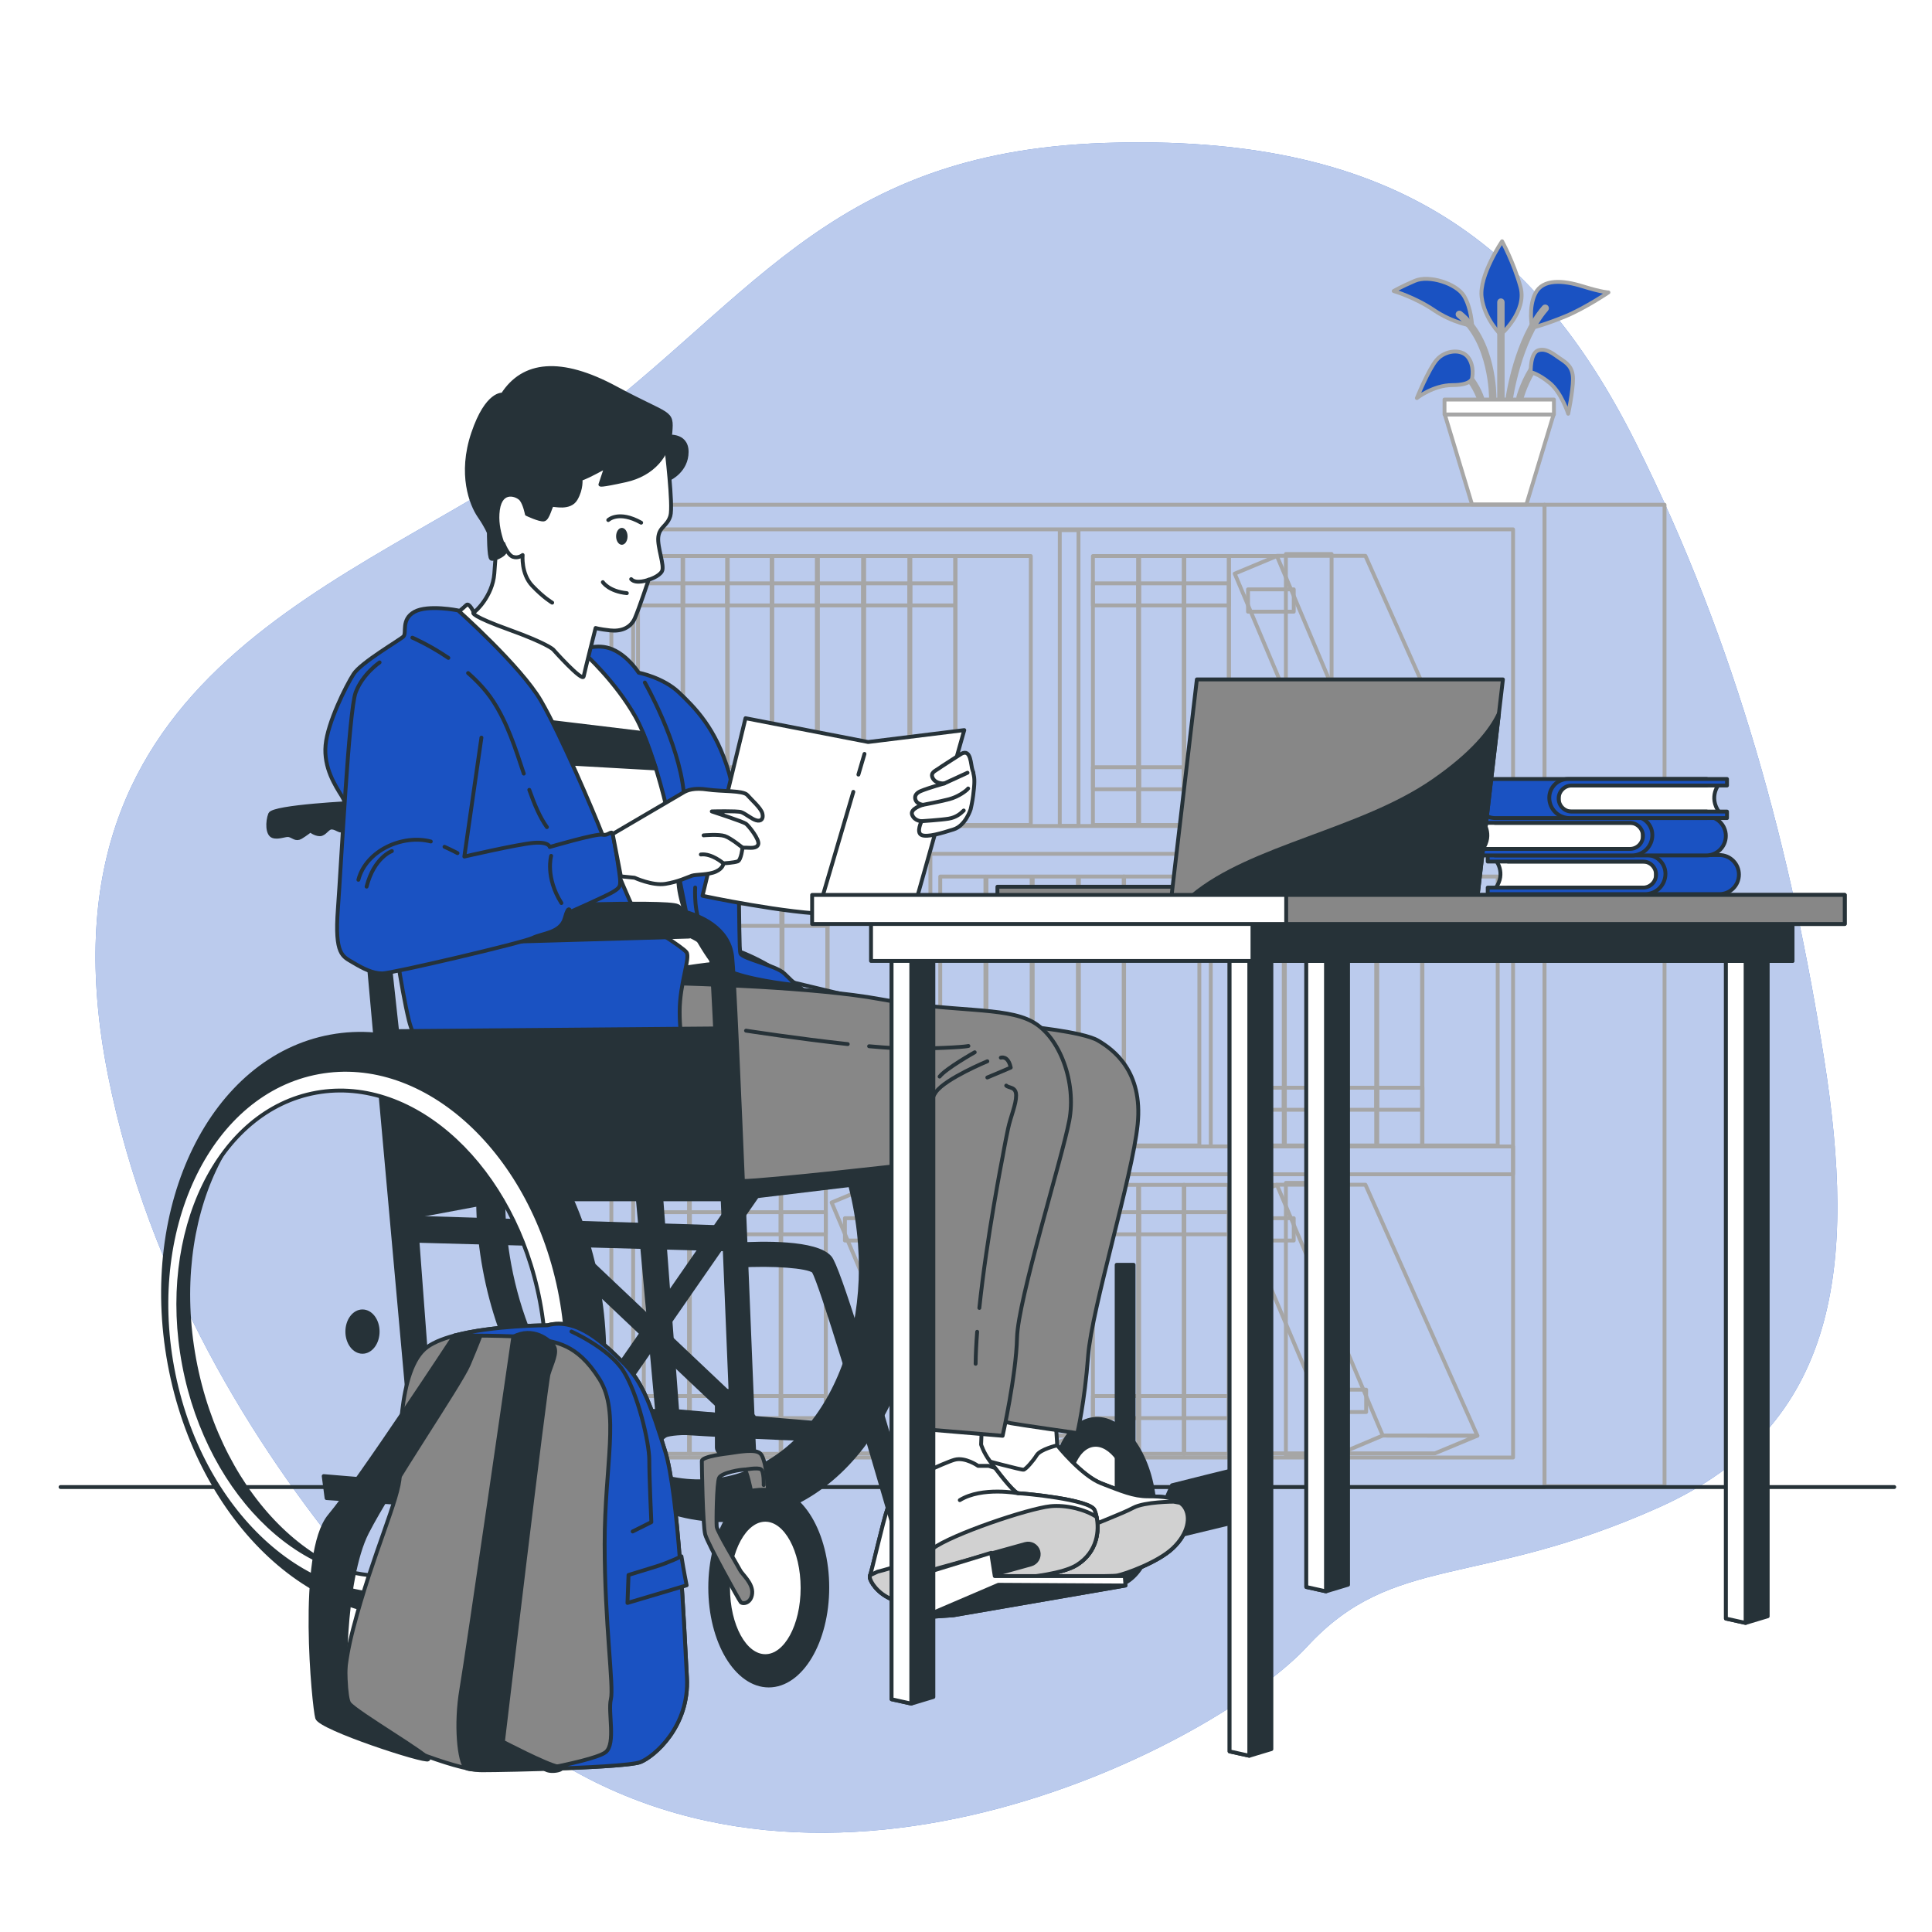 <svg class="animated" id="freepik_stories-disabled-student" xmlns="http://www.w3.org/2000/svg" viewBox="0 0 500 500" version="1.1" xmlns:xlink="http://www.w3.org/1999/xlink" xmlns:svgjs="http://svgjs.com/svgjs"><style>svg#freepik_stories-disabled-student:not(.animated) .animable {opacity: 0;}svg#freepik_stories-disabled-student.animated #freepik--Plant--inject-74 {animation: 3s Infinite  linear wind;animation-delay: 0s;}svg#freepik_stories-disabled-student.animated #freepik--Books--inject-74 {animation: 3s Infinite  linear floating;animation-delay: 0s;}svg#freepik_stories-disabled-student.animated #freepik--Device--inject-74 {animation: 3s Infinite  linear shake;animation-delay: 0s;}            @keyframes wind {                0% {                    transform: rotate( 0deg );                }                25% {                    transform: rotate( 1deg );                }                75% {                    transform: rotate( -1deg );                }            }                    @keyframes floating {                0% {                    opacity: 1;                    transform: translateY(0px);                }                50% {                    transform: translateY(-10px);                }                100% {                    opacity: 1;                    transform: translateY(0px);                }            }                    @keyframes shake {                10%, 90% {                    transform: translate3d(-1px, 0, 0);                  }                  20%, 80% {                    transform: translate3d(2px, 0, 0);                  }                  30%, 50%, 70% {                    transform: translate3d(-4px, 0, 0);                  }                  40%, 60% {                    transform: translate3d(4px, 0, 0);                  }            }        </style><g id="freepik--background-simple--inject-74" class="animable" style="transform-origin: 250.112px 255.582px;"><g id="elvgrl8bbn0t" class="animable" style="transform-origin: 250.112px 255.582px;"><path d="M137.718,451.512S48.89,383.813,27.934,278.209C6.978,172.604,93.07,151.314,143.566,115.526c50.496-35.788,69.081-76.058,142.249-78.528,73.169-2.47,111.02,24.729,137.438,77.431,26.419,52.701,40.528,106.819,48.832,159.635,8.304,52.816,4.223,95.003-42.743,116.045-46.966,21.043-68.762,11.811-91.071,36.044-22.309,24.233-124.131,79.083-200.553,25.359Z" style="fill: rgb(26, 82, 194); transform-origin: 250.112px 255.582px;" id="elr3dg20ej3oj" class="animable"></path><g id="elulig2fd6yo"><path d="M137.718,451.512S48.89,383.813,27.934,278.209C6.978,172.604,93.07,151.314,143.566,115.526c50.496-35.788,69.081-76.058,142.249-78.528,73.169-2.47,111.02,24.729,137.438,77.431,26.419,52.701,40.528,106.819,48.832,159.635,8.304,52.816,4.223,95.003-42.743,116.045-46.966,21.043-68.762,11.811-91.071,36.044-22.309,24.233-124.131,79.083-200.553,25.359Z" style="fill: rgb(255, 255, 255); opacity: 0.7; transform-origin: 250.112px 255.582px;" class="animable"></path></g></g></g><g id="freepik--Plant--inject-74" class="animable animator-active" style="transform-origin: 388.476px 96.496px;"><g id="elu63hxvzzo5m" class="animable" style="transform-origin: 388.476px 96.496px;"><path d="M380.978,84.319s-.176-4.587-2.117-7.762c-1.941-3.175-8.997-5.469-12.702-3.881-3.705,1.588-5.469,2.646-5.469,2.646,0,0,5.469,1.588,10.409,4.94,4.94,3.352,9.879,4.057,9.879,4.057Z" style="fill: rgb(26, 82, 194); stroke: rgb(166, 166, 166); stroke-linecap: round; stroke-linejoin: round; transform-origin: 370.834px 78.239px;" id="elzt96xh9ho2" class="animable"></path><path d="M388.387,86.612s-4.234-4.058-4.94-9.703c-.706-5.645,5.293-14.466,5.293-14.466,0,0,2.999,5.469,4.763,11.82,1.764,6.351-5.116,12.349-5.116,12.349Z" style="fill: rgb(26, 82, 194); stroke: rgb(166, 166, 166); stroke-linecap: round; stroke-linejoin: round; transform-origin: 388.591px 74.528px;" id="elcgr1fufu6m9" class="animable"></path><path d="M396.502,84.848s-1.058-5.292,.882-8.997c1.941-3.705,7.056-3.352,12.173-1.764,5.116,1.588,6.704,1.588,6.704,1.588,0,0-5.998,4.058-11.114,6.175-5.116,2.117-8.644,2.999-8.644,2.999Z" style="fill: rgb(26, 82, 194); stroke: rgb(166, 166, 166); stroke-linecap: round; stroke-linejoin: round; transform-origin: 406.238px 78.898px;" id="elumojirc33ol" class="animable"></path><path d="M388.434,103.859c-.252,0-.456-.204-.456-.456v-25.227c0-.252,.204-.456,.456-.456,.252,0,.456,.204,.456,.456v25.227c0,.252-.204,.456-.456,.456Z" style="fill: rgb(38, 50, 56); stroke: rgb(166, 166, 166); stroke-miterlimit: 10; transform-origin: 388.434px 90.789px;" id="elgnvbn1mqnxr" class="animable"></path><path d="M390.552,103.859c-.021,0-.042-.001-.063-.004-.25-.034-.424-.265-.389-.514,.087-.632,2.218-15.578,9.457-23.877,.165-.19,.454-.209,.644-.044,.19,.166,.209,.454,.044,.644-7.058,8.092-9.22,23.25-9.242,23.402-.031,.229-.227,.394-.451,.394Z" style="fill: rgb(38, 50, 56); stroke: rgb(166, 166, 166); stroke-miterlimit: 10; transform-origin: 395.226px 91.583px;" id="eltf0avqe79i" class="animable"></path><path d="M386.318,103.506h-.005c-.252-.003-.454-.21-.451-.462,.002-.144,.068-14.504-8.474-21.337-.197-.158-.228-.445-.071-.642,.159-.196,.445-.228,.641-.071,8.893,7.114,8.823,21.454,8.816,22.061-.003,.25-.207,.451-.456,.451Z" style="fill: rgb(38, 50, 56); stroke: rgb(166, 166, 166); stroke-miterlimit: 10; transform-origin: 381.996px 92.2px;" id="ely8oobex1t6" class="animable"></path><g id="elmqgrh6yks6e" class="animable" style="transform-origin: 400.003px 98.792px;"><path d="M393.374,103.329c-.039,0-.079-.005-.118-.016-.243-.065-.387-.316-.322-.559,.051-.191,1.289-4.713,4.129-8.617,.148-.205,.434-.248,.637-.101,.204,.148,.248,.433,.101,.637-2.741,3.769-3.974,8.273-3.986,8.318-.054,.203-.239,.338-.44,.338Z" style="fill: rgb(38, 50, 56); stroke: rgb(166, 166, 166); stroke-miterlimit: 10; transform-origin: 395.403px 98.639px;" id="elq7x0qd54y3h" class="animable"></path><path d="M396.15,96.315s-.176-4.94,1.94-5.645c2.117-.706,4.058,1.059,5.645,2.117,1.588,1.059,3.352,2.117,3.352,5.293s-1.235,8.997-1.235,8.997c0,0-1.764-5.469-4.763-7.939-2.999-2.47-4.94-2.823-4.94-2.823Z" style="fill: rgb(26, 82, 194); stroke: rgb(166, 166, 166); stroke-linecap: round; stroke-linejoin: round; transform-origin: 401.617px 98.792px;" id="elaex1hpjy95v" class="animable"></path></g><g id="el5tr1d9sihug" class="animable" style="transform-origin: 375.143px 97.238px;"><path d="M383.141,103.506c-.193,0-.372-.123-.435-.317-.013-.043-1.412-4.312-4.611-6.838-.198-.156-.232-.443-.076-.641,.157-.197,.444-.231,.641-.075,3.422,2.701,4.856,7.09,4.915,7.276,.077,.239-.056,.496-.296,.573-.046,.015-.093,.022-.139,.022Z" style="fill: rgb(38, 50, 56); stroke: rgb(166, 166, 166); stroke-miterlimit: 10; transform-origin: 380.76px 99.522px;" id="eldfgfq90qykr" class="animable"></path><path d="M380.978,97.903s.706-3.175-1.059-5.469c-1.764-2.293-5.998-1.764-8.115,.706-2.117,2.47-5.116,9.879-5.116,9.879,0,0,4.234-3.352,9.174-3.352s5.116-1.764,5.116-1.764Z" style="fill: rgb(26, 82, 194); stroke: rgb(166, 166, 166); stroke-linecap: round; stroke-linejoin: round; transform-origin: 373.903px 96.995px;" id="elihmfjvb1i88" class="animable"></path></g><polygon points="395.036 130.548 380.956 130.548 373.916 107.262 402.076 107.262 395.036 130.548" style="fill: rgb(255, 255, 255); stroke: rgb(166, 166, 166); stroke-linecap: round; stroke-linejoin: round; transform-origin: 387.996px 118.905px;" id="eleo5mk8adhg" class="animable"></polygon><rect x="373.837" y="103.401" width="28.318" height="3.861" style="fill: rgb(255, 255, 255); stroke: rgb(166, 166, 166); stroke-linecap: round; stroke-linejoin: round; transform-origin: 387.996px 105.332px;" id="el1oshuacuqvp" class="animable"></rect></g></g><g id="freepik--Furniture--inject-74" class="animable" style="transform-origin: 294.501px 257.736px;"><g id="el2mk4wvar1p" class="animable" style="transform-origin: 294.501px 257.736px;"><rect x="158.22" y="130.63" width="241.498" height="254.212" style="fill: none; stroke: rgb(166, 166, 166); stroke-linecap: round; stroke-linejoin: round; transform-origin: 278.969px 257.736px;" id="elrbik7e0cpa" class="animable"></rect><rect x="163.857" y="136.993" width="227.724" height="240.208" style="fill: none; stroke: rgb(166, 166, 166); stroke-linecap: round; stroke-linejoin: round; transform-origin: 277.719px 257.097px;" id="elq2c3ob20ed" class="animable"></rect><g id="elgului5tepcp" class="animable" style="transform-origin: 277.719px 220.55px;"><rect x="163.857" y="213.769" width="227.724" height="7.198" style="fill: none; stroke: rgb(166, 166, 166); stroke-linecap: round; stroke-linejoin: round; transform-origin: 277.719px 217.368px;" id="elqwkwho05i4q" class="animable"></rect><rect x="313.35" y="221.043" width="4.844" height="75.639" style="fill: none; stroke: rgb(166, 166, 166); stroke-linecap: round; stroke-linejoin: round; transform-origin: 315.772px 258.862px;" id="ellfo4mvn5cn8" class="animable"></rect><rect x="235.939" y="221.043" width="4.843" height="75.639" style="fill: none; stroke: rgb(166, 166, 166); stroke-linecap: round; stroke-linejoin: round; transform-origin: 238.361px 258.862px;" id="elyt0h4lzcx1" class="animable"></rect><rect x="274.269" y="137.202" width="4.844" height="76.55" style="fill: none; stroke: rgb(166, 166, 166); stroke-linecap: round; stroke-linejoin: round; transform-origin: 276.691px 175.477px;" id="elkx0chpiqaqc" class="animable"></rect><rect x="163.857" y="296.699" width="227.724" height="7.198" style="fill: none; stroke: rgb(166, 166, 166); stroke-linecap: round; stroke-linejoin: round; transform-origin: 277.719px 300.298px;" id="eleffoh7mwcau" class="animable"></rect></g><g id="elejatu96rx8b" class="animable" style="transform-origin: 276.862px 261.649px;"><g id="el4rv2n4kdg87" class="animable" style="transform-origin: 249.179px 261.649px;"><rect x="243.333" y="226.846" width="11.691" height="69.604" style="fill: none; stroke: rgb(166, 166, 166); stroke-linecap: round; stroke-linejoin: round; transform-origin: 249.179px 261.649px;" id="elshofkmv31l" class="animable"></rect><rect x="243.333" y="281.497" width="11.691" height="5.71" style="fill: none; stroke: rgb(166, 166, 166); stroke-linecap: round; stroke-linejoin: round; transform-origin: 249.179px 284.351px;" id="elpvf3cr62k3p" class="animable"></rect><rect x="243.333" y="233.916" width="11.691" height="5.71" style="fill: none; stroke: rgb(166, 166, 166); stroke-linecap: round; stroke-linejoin: round; transform-origin: 249.179px 236.771px;" id="eldiacfy7o089" class="animable"></rect></g><g id="elhe0plsqxppa" class="animable" style="transform-origin: 261.142px 261.649px;"><rect x="255.296" y="226.846" width="11.691" height="69.604" style="fill: none; stroke: rgb(166, 166, 166); stroke-linecap: round; stroke-linejoin: round; transform-origin: 261.142px 261.649px;" id="el7v818a2357" class="animable"></rect><rect x="255.296" y="281.497" width="11.691" height="5.71" style="fill: none; stroke: rgb(166, 166, 166); stroke-linecap: round; stroke-linejoin: round; transform-origin: 261.142px 284.351px;" id="elnu349o4579l" class="animable"></rect><rect x="255.296" y="233.916" width="11.691" height="5.71" style="fill: none; stroke: rgb(166, 166, 166); stroke-linecap: round; stroke-linejoin: round; transform-origin: 261.142px 236.771px;" id="el3qmn3dzz1ep" class="animable"></rect></g><g id="elt8kyvx01at" class="animable" style="transform-origin: 273.105px 261.649px;"><rect x="267.26" y="226.846" width="11.691" height="69.604" style="fill: none; stroke: rgb(166, 166, 166); stroke-linecap: round; stroke-linejoin: round; transform-origin: 273.105px 261.649px;" id="elydyll7w52xq" class="animable"></rect><rect x="267.26" y="281.497" width="11.691" height="5.71" style="fill: none; stroke: rgb(166, 166, 166); stroke-linecap: round; stroke-linejoin: round; transform-origin: 273.105px 284.351px;" id="elpxvysjowd7i" class="animable"></rect><rect x="267.26" y="233.916" width="11.691" height="5.71" style="fill: none; stroke: rgb(166, 166, 166); stroke-linecap: round; stroke-linejoin: round; transform-origin: 273.105px 236.771px;" id="el7gyvuruuo57" class="animable"></rect></g><g id="eldi9drl7wu5" class="animable" style="transform-origin: 294.807px 261.649px;"><rect x="279.223" y="226.846" width="11.691" height="69.604" style="fill: none; stroke: rgb(166, 166, 166); stroke-linecap: round; stroke-linejoin: round; transform-origin: 285.068px 261.649px;" id="el1zuiaj9aisb" class="animable"></rect><rect x="290.81" y="226.846" width="19.58" height="69.604" style="fill: none; stroke: rgb(166, 166, 166); stroke-linecap: round; stroke-linejoin: round; transform-origin: 300.6px 261.649px;" id="elg3z1ziigedp" class="animable"></rect><rect x="279.223" y="281.497" width="11.691" height="5.71" style="fill: none; stroke: rgb(166, 166, 166); stroke-linecap: round; stroke-linejoin: round; transform-origin: 285.068px 284.351px;" id="el8bm8tdfagd7" class="animable"></rect><rect x="279.223" y="233.916" width="11.691" height="5.71" style="fill: none; stroke: rgb(166, 166, 166); stroke-linecap: round; stroke-linejoin: round; transform-origin: 285.068px 236.771px;" id="elbps7jy4x9sq" class="animable"></rect></g></g><g id="elgo61pfyo3sj" class="animable" style="transform-origin: 354.076px 261.649px;"><g id="elk1ceqse7lyc" class="animable" style="transform-origin: 326.393px 261.649px;"><rect x="320.547" y="226.846" width="11.691" height="69.604" style="fill: none; stroke: rgb(166, 166, 166); stroke-linecap: round; stroke-linejoin: round; transform-origin: 326.393px 261.649px;" id="elwnvzuclvs1" class="animable"></rect><rect x="320.547" y="281.497" width="11.691" height="5.71" style="fill: none; stroke: rgb(166, 166, 166); stroke-linecap: round; stroke-linejoin: round; transform-origin: 326.393px 284.351px;" id="el75m7b3u96u" class="animable"></rect><rect x="320.547" y="233.916" width="11.691" height="5.71" style="fill: none; stroke: rgb(166, 166, 166); stroke-linecap: round; stroke-linejoin: round; transform-origin: 326.393px 236.771px;" id="eljrkadfvklu" class="animable"></rect></g><g id="eleweqgb9n1uj" class="animable" style="transform-origin: 338.356px 261.649px;"><rect x="332.51" y="226.846" width="11.691" height="69.604" style="fill: none; stroke: rgb(166, 166, 166); stroke-linecap: round; stroke-linejoin: round; transform-origin: 338.356px 261.649px;" id="elfi40x01i8wf" class="animable"></rect><rect x="332.51" y="281.497" width="11.691" height="5.71" style="fill: none; stroke: rgb(166, 166, 166); stroke-linecap: round; stroke-linejoin: round; transform-origin: 338.356px 284.351px;" id="el21ygb8tvegd" class="animable"></rect><rect x="332.51" y="233.916" width="11.691" height="5.71" style="fill: none; stroke: rgb(166, 166, 166); stroke-linecap: round; stroke-linejoin: round; transform-origin: 338.356px 236.771px;" id="el557iz8c8q6u" class="animable"></rect></g><g id="el36zxxz9zq92" class="animable" style="transform-origin: 350.319px 261.649px;"><rect x="344.473" y="226.846" width="11.691" height="69.604" style="fill: none; stroke: rgb(166, 166, 166); stroke-linecap: round; stroke-linejoin: round; transform-origin: 350.319px 261.649px;" id="elr4v5wgzc5uf" class="animable"></rect><rect x="344.473" y="281.497" width="11.691" height="5.71" style="fill: none; stroke: rgb(166, 166, 166); stroke-linecap: round; stroke-linejoin: round; transform-origin: 350.319px 284.351px;" id="elbhfdmh9mn2d" class="animable"></rect><rect x="344.473" y="233.916" width="11.691" height="5.71" style="fill: none; stroke: rgb(166, 166, 166); stroke-linecap: round; stroke-linejoin: round; transform-origin: 350.319px 236.771px;" id="el69vhprprw8w" class="animable"></rect></g><g id="elrfntn3r85t" class="animable" style="transform-origin: 372.02px 261.649px;"><rect x="356.437" y="226.846" width="11.691" height="69.604" style="fill: none; stroke: rgb(166, 166, 166); stroke-linecap: round; stroke-linejoin: round; transform-origin: 362.282px 261.649px;" id="eli3ubi4629vd" class="animable"></rect><rect x="368.024" y="226.846" width="19.58" height="69.604" style="fill: none; stroke: rgb(166, 166, 166); stroke-linecap: round; stroke-linejoin: round; transform-origin: 377.814px 261.649px;" id="elipcf7b04l1" class="animable"></rect><rect x="356.437" y="281.497" width="11.691" height="5.71" style="fill: none; stroke: rgb(166, 166, 166); stroke-linecap: round; stroke-linejoin: round; transform-origin: 362.282px 284.351px;" id="eli87aw6apo" class="animable"></rect><rect x="356.437" y="233.916" width="11.691" height="5.71" style="fill: none; stroke: rgb(166, 166, 166); stroke-linecap: round; stroke-linejoin: round; transform-origin: 362.282px 236.771px;" id="el9vca9isgj3l" class="animable"></rect></g></g><g id="el85o1v03j6ko" class="animable" style="transform-origin: 200.149px 261.649px;"><g id="elrnfs05ybx49" class="animable" style="transform-origin: 172.466px 261.649px;"><rect x="166.621" y="226.846" width="11.691" height="69.604" style="fill: none; stroke: rgb(166, 166, 166); stroke-linecap: round; stroke-linejoin: round; transform-origin: 172.466px 261.649px;" id="el2y7f873f8ed" class="animable"></rect><rect x="166.621" y="281.497" width="11.691" height="5.71" style="fill: none; stroke: rgb(166, 166, 166); stroke-linecap: round; stroke-linejoin: round; transform-origin: 172.466px 284.351px;" id="eltfd1p8hq4s" class="animable"></rect><rect x="166.621" y="233.916" width="11.691" height="5.71" style="fill: none; stroke: rgb(166, 166, 166); stroke-linecap: round; stroke-linejoin: round; transform-origin: 172.466px 236.771px;" id="el686m2toi1xq" class="animable"></rect></g><g id="eld304lr4p4k" class="animable" style="transform-origin: 184.43px 261.649px;"><rect x="178.584" y="226.846" width="11.692" height="69.604" style="fill: none; stroke: rgb(166, 166, 166); stroke-linecap: round; stroke-linejoin: round; transform-origin: 184.43px 261.649px;" id="el0lpu8j29q60l" class="animable"></rect><rect x="178.584" y="281.497" width="11.692" height="5.71" style="fill: none; stroke: rgb(166, 166, 166); stroke-linecap: round; stroke-linejoin: round; transform-origin: 184.43px 284.351px;" id="eldr8zd4c9hun" class="animable"></rect><rect x="178.584" y="233.916" width="11.692" height="5.71" style="fill: none; stroke: rgb(166, 166, 166); stroke-linecap: round; stroke-linejoin: round; transform-origin: 184.43px 236.771px;" id="elstl97h9rnml" class="animable"></rect></g><g id="eldl3ihl728w" class="animable" style="transform-origin: 196.393px 261.649px;"><rect x="190.547" y="226.846" width="11.691" height="69.604" style="fill: none; stroke: rgb(166, 166, 166); stroke-linecap: round; stroke-linejoin: round; transform-origin: 196.393px 261.649px;" id="elud6vuff7ddp" class="animable"></rect><rect x="190.547" y="281.497" width="11.691" height="5.71" style="fill: none; stroke: rgb(166, 166, 166); stroke-linecap: round; stroke-linejoin: round; transform-origin: 196.393px 284.351px;" id="el2vpfbfukxwf" class="animable"></rect><rect x="190.547" y="233.916" width="11.691" height="5.71" style="fill: none; stroke: rgb(166, 166, 166); stroke-linecap: round; stroke-linejoin: round; transform-origin: 196.393px 236.771px;" id="el70naagekhvi" class="animable"></rect></g><g id="elhcu90r7eajl" class="animable" style="transform-origin: 218.094px 261.649px;"><rect x="202.51" y="226.846" width="11.691" height="69.604" style="fill: none; stroke: rgb(166, 166, 166); stroke-linecap: round; stroke-linejoin: round; transform-origin: 208.356px 261.649px;" id="elezm6739aooj" class="animable"></rect><rect x="214.097" y="226.846" width="19.58" height="69.604" style="fill: none; stroke: rgb(166, 166, 166); stroke-linecap: round; stroke-linejoin: round; transform-origin: 223.888px 261.649px;" id="elwchxdg1vti" class="animable"></rect><rect x="202.51" y="281.497" width="11.691" height="5.71" style="fill: none; stroke: rgb(166, 166, 166); stroke-linecap: round; stroke-linejoin: round; transform-origin: 208.356px 284.351px;" id="el3ostu3ze92j" class="animable"></rect><rect x="202.51" y="233.916" width="11.691" height="5.71" style="fill: none; stroke: rgb(166, 166, 166); stroke-linecap: round; stroke-linejoin: round; transform-origin: 208.356px 236.771px;" id="el39o2s7cpw3j" class="animable"></rect></g></g><g id="elfxh2k6j6qwj" class="animable" style="transform-origin: 215.943px 178.703px;"><g id="el97x60cxgewq" class="animable" style="transform-origin: 205.558px 178.703px;"><rect x="199.712" y="143.901" width="11.691" height="69.604" style="fill: none; stroke: rgb(166, 166, 166); stroke-linecap: round; stroke-linejoin: round; transform-origin: 205.558px 178.703px;" id="elnmupmvmf0n9" class="animable"></rect><rect x="199.712" y="198.551" width="11.691" height="5.71" style="fill: none; stroke: rgb(166, 166, 166); stroke-linecap: round; stroke-linejoin: round; transform-origin: 205.558px 201.406px;" id="elu3efvymot5" class="animable"></rect><rect x="199.712" y="150.97" width="11.691" height="5.71" style="fill: none; stroke: rgb(166, 166, 166); stroke-linecap: round; stroke-linejoin: round; transform-origin: 205.558px 153.825px;" id="el09xtffg4amd3" class="animable"></rect></g><g id="elh7ohqmzwsgm" class="animable" style="transform-origin: 194.026px 178.703px;"><rect x="188.181" y="143.901" width="11.691" height="69.604" style="fill: none; stroke: rgb(166, 166, 166); stroke-linecap: round; stroke-linejoin: round; transform-origin: 194.026px 178.703px;" id="elqcpl3w6q8" class="animable"></rect><rect x="188.181" y="198.551" width="11.691" height="5.71" style="fill: none; stroke: rgb(166, 166, 166); stroke-linecap: round; stroke-linejoin: round; transform-origin: 194.026px 201.406px;" id="elgcgc3n5cecr" class="animable"></rect><rect x="188.181" y="150.97" width="11.691" height="5.71" style="fill: none; stroke: rgb(166, 166, 166); stroke-linecap: round; stroke-linejoin: round; transform-origin: 194.026px 153.825px;" id="elmbp6gcf0yr" class="animable"></rect></g><g id="ellgz5dcksvl" class="animable" style="transform-origin: 182.494px 178.703px;"><rect x="176.649" y="143.901" width="11.691" height="69.604" style="fill: none; stroke: rgb(166, 166, 166); stroke-linecap: round; stroke-linejoin: round; transform-origin: 182.494px 178.703px;" id="el3guwqeh7fwu" class="animable"></rect><rect x="176.649" y="198.551" width="11.691" height="5.71" style="fill: none; stroke: rgb(166, 166, 166); stroke-linecap: round; stroke-linejoin: round; transform-origin: 182.494px 201.406px;" id="elj4duu61uwp" class="animable"></rect><rect x="176.649" y="150.97" width="11.691" height="5.71" style="fill: none; stroke: rgb(166, 166, 166); stroke-linecap: round; stroke-linejoin: round; transform-origin: 182.494px 153.825px;" id="el7eut06b6kkr" class="animable"></rect></g><g id="elvp5dbbchm4" class="animable" style="transform-origin: 170.962px 178.703px;"><rect x="165.117" y="143.901" width="11.691" height="69.604" style="fill: none; stroke: rgb(166, 166, 166); stroke-linecap: round; stroke-linejoin: round; transform-origin: 170.962px 178.703px;" id="elt9icjs6w8ok" class="animable"></rect><rect x="165.117" y="198.551" width="11.691" height="5.71" style="fill: none; stroke: rgb(166, 166, 166); stroke-linecap: round; stroke-linejoin: round; transform-origin: 170.962px 201.406px;" id="eli8xke7nmxf" class="animable"></rect><rect x="165.117" y="150.97" width="11.691" height="5.71" style="fill: none; stroke: rgb(166, 166, 166); stroke-linecap: round; stroke-linejoin: round; transform-origin: 170.962px 153.825px;" id="elbtnas9jykns" class="animable"></rect></g><g id="eljkdih9n872" class="animable" style="transform-origin: 217.521px 178.703px;"><rect x="211.676" y="143.901" width="11.691" height="69.604" style="fill: none; stroke: rgb(166, 166, 166); stroke-linecap: round; stroke-linejoin: round; transform-origin: 217.521px 178.703px;" id="elfcit6dcw8b5" class="animable"></rect><rect x="211.676" y="198.551" width="11.691" height="5.71" style="fill: none; stroke: rgb(166, 166, 166); stroke-linecap: round; stroke-linejoin: round; transform-origin: 217.521px 201.406px;" id="el2vy0btlpdcy" class="animable"></rect><rect x="211.676" y="150.97" width="11.691" height="5.71" style="fill: none; stroke: rgb(166, 166, 166); stroke-linecap: round; stroke-linejoin: round; transform-origin: 217.521px 153.825px;" id="ely9u4uby1jk" class="animable"></rect></g><g id="el443uhk08def" class="animable" style="transform-origin: 229.485px 178.703px;"><rect x="223.639" y="143.901" width="11.692" height="69.604" style="fill: none; stroke: rgb(166, 166, 166); stroke-linecap: round; stroke-linejoin: round; transform-origin: 229.484px 178.703px;" id="elimgt4ge8u3a" class="animable"></rect><rect x="223.639" y="198.551" width="11.692" height="5.71" style="fill: none; stroke: rgb(166, 166, 166); stroke-linecap: round; stroke-linejoin: round; transform-origin: 229.484px 201.406px;" id="el002kmgwk6nqh8" class="animable"></rect><rect x="223.639" y="150.97" width="11.692" height="5.71" style="fill: none; stroke: rgb(166, 166, 166); stroke-linecap: round; stroke-linejoin: round; transform-origin: 229.484px 153.825px;" id="ellh5n61bv63" class="animable"></rect></g><g id="el6evq0z4f7gu" class="animable" style="transform-origin: 251.186px 178.703px;"><rect x="235.602" y="143.901" width="11.691" height="69.604" style="fill: none; stroke: rgb(166, 166, 166); stroke-linecap: round; stroke-linejoin: round; transform-origin: 241.448px 178.703px;" id="elc5mzaamn42j" class="animable"></rect><rect x="247.189" y="143.901" width="19.581" height="69.604" style="fill: none; stroke: rgb(166, 166, 166); stroke-linecap: round; stroke-linejoin: round; transform-origin: 256.979px 178.703px;" id="elbks51y9e045" class="animable"></rect><rect x="235.602" y="198.551" width="11.691" height="5.71" style="fill: none; stroke: rgb(166, 166, 166); stroke-linecap: round; stroke-linejoin: round; transform-origin: 241.448px 201.406px;" id="el2kymavq52qt" class="animable"></rect><rect x="235.602" y="150.97" width="11.691" height="5.71" style="fill: none; stroke: rgb(166, 166, 166); stroke-linecap: round; stroke-linejoin: round; transform-origin: 241.448px 153.825px;" id="elqqgh90f2qyf" class="animable"></rect></g></g><g id="elu14vf65giad" class="animable" style="transform-origin: 332.596px 178.679px;"><g id="el6dsxjeikpbs" class="animable" style="transform-origin: 294.675px 178.703px;"><g id="elnfg0dxtlmr" class="animable" style="transform-origin: 288.693px 178.703px;"><rect x="282.847" y="143.901" width="11.691" height="69.604" style="fill: none; stroke: rgb(166, 166, 166); stroke-linecap: round; stroke-linejoin: round; transform-origin: 288.693px 178.703px;" id="el1lrwr2vaxon" class="animable"></rect><rect x="282.847" y="198.551" width="11.691" height="5.71" style="fill: none; stroke: rgb(166, 166, 166); stroke-linecap: round; stroke-linejoin: round; transform-origin: 288.693px 201.406px;" id="elkvnxdhckxip" class="animable"></rect><rect x="282.847" y="150.97" width="11.691" height="5.71" style="fill: none; stroke: rgb(166, 166, 166); stroke-linecap: round; stroke-linejoin: round; transform-origin: 288.693px 153.825px;" id="el0lkdg0k0x07h" class="animable"></rect></g><g id="el5djau7y8qw2" class="animable" style="transform-origin: 300.656px 178.703px;"><rect x="294.811" y="143.901" width="11.691" height="69.604" style="fill: none; stroke: rgb(166, 166, 166); stroke-linecap: round; stroke-linejoin: round; transform-origin: 300.656px 178.703px;" id="elx09i2qhd1m" class="animable"></rect><rect x="294.811" y="198.551" width="11.691" height="5.71" style="fill: none; stroke: rgb(166, 166, 166); stroke-linecap: round; stroke-linejoin: round; transform-origin: 300.656px 201.406px;" id="el3xmil3tyvv4" class="animable"></rect><rect x="294.811" y="150.97" width="11.691" height="5.71" style="fill: none; stroke: rgb(166, 166, 166); stroke-linecap: round; stroke-linejoin: round; transform-origin: 300.656px 153.825px;" id="el97swxzs5oxa" class="animable"></rect></g></g><g id="elelgpc0ogecr" class="animable" style="transform-origin: 344.345px 178.679px;"><g id="eloyx23cib3of" class="animable" style="transform-origin: 338.7px 178.614px;"><g id="elje30om7k8pq"><rect x="332.782" y="143.38" width="11.836" height="70.468" style="fill: none; stroke: rgb(166, 166, 166); stroke-linecap: round; stroke-linejoin: round; transform-origin: 338.7px 178.614px; transform: rotate(-22.892deg);" class="animable"></rect></g><g id="el8lukip6g0bu"><rect x="341.723" y="196.898" width="11.836" height="5.781" style="fill: none; stroke: rgb(166, 166, 166); stroke-linecap: round; stroke-linejoin: round; transform-origin: 347.641px 199.788px; transform: rotate(-22.892deg);" class="animable"></rect></g><g id="elymbm1chqhi8"><rect x="322.984" y="152.521" width="11.837" height="5.781" style="fill: none; stroke: rgb(166, 166, 166); stroke-linecap: round; stroke-linejoin: round; transform-origin: 328.903px 155.411px; transform: rotate(-22.892deg);" class="animable"></rect></g></g><polygon points="346.954 213.375 371.363 213.375 382.345 208.802 357.858 208.771 346.954 213.375" style="fill: none; stroke: rgb(166, 166, 166); stroke-linecap: round; stroke-linejoin: round; transform-origin: 364.649px 211.073px;" id="elypsuinrqaze" class="animable"></polygon><polygon points="330.447 143.853 353.369 143.853 382.345 208.802 357.858 208.771 330.447 143.853" style="fill: none; stroke: rgb(166, 166, 166); stroke-linecap: round; stroke-linejoin: round; transform-origin: 356.396px 176.327px;" id="elwprqrfyg34" class="animable"></polygon><g id="elwobk1y6p8p8" class="animable" style="transform-origin: 326.649px 178.703px;"><g id="el8z4xdygilkv" class="animable" style="transform-origin: 312.19px 178.703px;"><rect x="306.345" y="143.901" width="11.691" height="69.604" style="fill: none; stroke: rgb(166, 166, 166); stroke-linecap: round; stroke-linejoin: round; transform-origin: 312.19px 178.703px;" id="elr2znl7o3jnm" class="animable"></rect><rect x="306.345" y="198.551" width="11.691" height="5.71" style="fill: none; stroke: rgb(166, 166, 166); stroke-linecap: round; stroke-linejoin: round; transform-origin: 312.19px 201.406px;" id="elm43v63gn3w" class="animable"></rect><rect x="306.345" y="150.97" width="11.691" height="5.71" style="fill: none; stroke: rgb(166, 166, 166); stroke-linecap: round; stroke-linejoin: round; transform-origin: 312.19px 153.825px;" id="elk9wphlq5v5o" class="animable"></rect></g><polygon points="318.036 143.901 330.447 143.901 319.542 148.457 346.954 213.375 318.036 213.375 318.036 143.901" style="fill: none; stroke: rgb(166, 166, 166); stroke-linecap: round; stroke-linejoin: round; transform-origin: 332.495px 178.638px;" id="el3nbze08wp9z" class="animable"></polygon></g></g></g><g id="elycxqyq97ypi" class="animable" style="transform-origin: 332.596px 341.427px;"><g id="el7vsq7agmy56" class="animable" style="transform-origin: 294.675px 341.452px;"><g id="el4adf7r3jvfs" class="animable" style="transform-origin: 288.693px 341.452px;"><rect x="282.847" y="306.649" width="11.691" height="69.604" style="fill: none; stroke: rgb(166, 166, 166); stroke-linecap: round; stroke-linejoin: round; transform-origin: 288.693px 341.452px;" id="elvjy2lli8jr" class="animable"></rect><rect x="282.847" y="361.3" width="11.691" height="5.71" style="fill: none; stroke: rgb(166, 166, 166); stroke-linecap: round; stroke-linejoin: round; transform-origin: 288.693px 364.154px;" id="elcal2gzfs0ig" class="animable"></rect><rect x="282.847" y="313.719" width="11.691" height="5.71" style="fill: none; stroke: rgb(166, 166, 166); stroke-linecap: round; stroke-linejoin: round; transform-origin: 288.693px 316.574px;" id="elbymunbfnexk" class="animable"></rect></g><g id="elqj9fhdf1zrc" class="animable" style="transform-origin: 300.656px 341.452px;"><rect x="294.811" y="306.649" width="11.691" height="69.604" style="fill: none; stroke: rgb(166, 166, 166); stroke-linecap: round; stroke-linejoin: round; transform-origin: 300.656px 341.452px;" id="elbmsoih33uw4" class="animable"></rect><rect x="294.811" y="361.3" width="11.691" height="5.71" style="fill: none; stroke: rgb(166, 166, 166); stroke-linecap: round; stroke-linejoin: round; transform-origin: 300.656px 364.154px;" id="ela8pmoqgrqp" class="animable"></rect><rect x="294.811" y="313.719" width="11.691" height="5.71" style="fill: none; stroke: rgb(166, 166, 166); stroke-linecap: round; stroke-linejoin: round; transform-origin: 300.656px 316.574px;" id="el2bidvlos8up" class="animable"></rect></g></g><g id="el066132gf7bp3" class="animable" style="transform-origin: 344.345px 341.427px;"><g id="el7w4g56cat2u" class="animable" style="transform-origin: 338.7px 341.362px;"><g id="el09ag82uak48h"><rect x="332.782" y="306.129" width="11.836" height="70.468" style="fill: none; stroke: rgb(166, 166, 166); stroke-linecap: round; stroke-linejoin: round; transform-origin: 338.7px 341.362px; transform: rotate(-22.891deg);" class="animable"></rect></g><g id="el2i2eon7jwtn"><rect x="341.723" y="359.647" width="11.836" height="5.781" style="fill: none; stroke: rgb(166, 166, 166); stroke-linecap: round; stroke-linejoin: round; transform-origin: 347.641px 362.537px; transform: rotate(-22.891deg);" class="animable"></rect></g><g id="elw6xh8cxm05"><rect x="322.984" y="315.269" width="11.836" height="5.781" style="fill: none; stroke: rgb(166, 166, 166); stroke-linecap: round; stroke-linejoin: round; transform-origin: 328.903px 318.159px; transform: rotate(-22.891deg);" class="animable"></rect></g></g><polygon points="346.954 376.123 371.363 376.123 382.345 371.55 357.858 371.519 346.954 376.123" style="fill: none; stroke: rgb(166, 166, 166); stroke-linecap: round; stroke-linejoin: round; transform-origin: 364.649px 373.821px;" id="elujpx4ju72qs" class="animable"></polygon><polygon points="330.447 306.601 353.369 306.601 382.345 371.55 357.858 371.519 330.447 306.601" style="fill: none; stroke: rgb(166, 166, 166); stroke-linecap: round; stroke-linejoin: round; transform-origin: 356.396px 339.076px;" id="elut9s8fr29tn" class="animable"></polygon><g id="el23uxw989svh" class="animable" style="transform-origin: 326.649px 341.452px;"><g id="elb30vdwlu14" class="animable" style="transform-origin: 312.19px 341.452px;"><rect x="306.345" y="306.649" width="11.691" height="69.604" style="fill: none; stroke: rgb(166, 166, 166); stroke-linecap: round; stroke-linejoin: round; transform-origin: 312.19px 341.452px;" id="elscpfpbj2yvh" class="animable"></rect><rect x="306.345" y="361.3" width="11.691" height="5.71" style="fill: none; stroke: rgb(166, 166, 166); stroke-linecap: round; stroke-linejoin: round; transform-origin: 312.19px 364.154px;" id="eli3c835owx4f" class="animable"></rect><rect x="306.345" y="313.719" width="11.691" height="5.71" style="fill: none; stroke: rgb(166, 166, 166); stroke-linecap: round; stroke-linejoin: round; transform-origin: 312.19px 316.574px;" id="elnzcxdh8f4y" class="animable"></rect></g><polygon points="318.036 306.649 330.447 306.649 319.542 311.205 346.954 376.123 318.036 376.123 318.036 306.649" style="fill: none; stroke: rgb(166, 166, 166); stroke-linecap: round; stroke-linejoin: round; transform-origin: 332.495px 341.387px;" id="else9b1issuiq" class="animable"></polygon></g></g></g><g id="elc5qpp92p2pj" class="animable" style="transform-origin: 222.324px 341.427px;"><g id="el93pq7cktkj" class="animable" style="transform-origin: 184.402px 341.452px;"><g id="eldywkegt2kuq" class="animable" style="transform-origin: 184.375px 341.452px;"><rect x="178.529" y="306.649" width="11.691" height="69.604" style="fill: none; stroke: rgb(166, 166, 166); stroke-linecap: round; stroke-linejoin: round; transform-origin: 184.375px 341.452px;" id="elkwb67sw5ec" class="animable"></rect><rect x="178.529" y="361.3" width="11.691" height="5.71" style="fill: none; stroke: rgb(166, 166, 166); stroke-linecap: round; stroke-linejoin: round; transform-origin: 184.375px 364.154px;" id="elu0fabbhsj2" class="animable"></rect><rect x="178.529" y="313.719" width="11.691" height="5.71" style="fill: none; stroke: rgb(166, 166, 166); stroke-linecap: round; stroke-linejoin: round; transform-origin: 184.375px 316.574px;" id="eldi4smd42jyv" class="animable"></rect></g><g id="elvmxwouz12nd" class="animable" style="transform-origin: 172.466px 341.452px;"><rect x="166.621" y="306.649" width="11.691" height="69.604" style="fill: none; stroke: rgb(166, 166, 166); stroke-linecap: round; stroke-linejoin: round; transform-origin: 172.466px 341.452px;" id="eli088c24mg0a" class="animable"></rect><rect x="166.621" y="361.3" width="11.691" height="5.71" style="fill: none; stroke: rgb(166, 166, 166); stroke-linecap: round; stroke-linejoin: round; transform-origin: 172.466px 364.154px;" id="el7b7ytmjmrcp" class="animable"></rect><rect x="166.621" y="313.719" width="11.691" height="5.71" style="fill: none; stroke: rgb(166, 166, 166); stroke-linecap: round; stroke-linejoin: round; transform-origin: 172.466px 316.574px;" id="elljtzov1zslk" class="animable"></rect></g><g id="elk79p3kn37f" class="animable" style="transform-origin: 196.338px 341.452px;"><rect x="190.492" y="306.649" width="11.691" height="69.604" style="fill: none; stroke: rgb(166, 166, 166); stroke-linecap: round; stroke-linejoin: round; transform-origin: 196.338px 341.452px;" id="el0d7l4jy2nxjc" class="animable"></rect><rect x="190.492" y="361.3" width="11.691" height="5.71" style="fill: none; stroke: rgb(166, 166, 166); stroke-linecap: round; stroke-linejoin: round; transform-origin: 196.338px 364.154px;" id="el1svbiuukupx" class="animable"></rect><rect x="190.492" y="313.719" width="11.691" height="5.71" style="fill: none; stroke: rgb(166, 166, 166); stroke-linecap: round; stroke-linejoin: round; transform-origin: 196.338px 316.574px;" id="ely9n6nfhoxzq" class="animable"></rect></g></g><g id="elnraih12h5e" class="animable" style="transform-origin: 240.026px 341.427px;"><g id="el494a9tctq5i" class="animable" style="transform-origin: 234.382px 341.362px;"><g id="elvejy8uewnk"><rect x="228.464" y="306.129" width="11.836" height="70.468" style="fill: none; stroke: rgb(166, 166, 166); stroke-linecap: round; stroke-linejoin: round; transform-origin: 234.382px 341.362px; transform: rotate(-22.891deg);" class="animable"></rect></g><g id="elgv9m7a55ydu"><rect x="237.405" y="359.647" width="11.836" height="5.781" style="fill: none; stroke: rgb(166, 166, 166); stroke-linecap: round; stroke-linejoin: round; transform-origin: 243.323px 362.537px; transform: rotate(-22.892deg);" class="animable"></rect></g><g id="elyam251fsi8s"><rect x="218.666" y="315.269" width="11.836" height="5.78" style="fill: none; stroke: rgb(166, 166, 166); stroke-linecap: round; stroke-linejoin: round; transform-origin: 224.585px 318.159px; transform: rotate(-22.892deg);" class="animable"></rect></g></g><polygon points="242.635 376.123 267.044 376.123 278.026 371.55 253.54 371.519 242.635 376.123" style="fill: none; stroke: rgb(166, 166, 166); stroke-linecap: round; stroke-linejoin: round; transform-origin: 260.331px 373.821px;" id="elqf3yp99pii7" class="animable"></polygon><polygon points="226.128 306.601 249.051 306.601 278.026 371.55 253.54 371.519 226.128 306.601" style="fill: none; stroke: rgb(166, 166, 166); stroke-linecap: round; stroke-linejoin: round; transform-origin: 252.077px 339.076px;" id="elhfctoohb8ra" class="animable"></polygon><g id="elzybmsqymrs8" class="animable" style="transform-origin: 222.331px 341.452px;"><g id="el463dbdxu8v7" class="animable" style="transform-origin: 207.872px 341.452px;"><rect x="202.027" y="306.649" width="11.691" height="69.604" style="fill: none; stroke: rgb(166, 166, 166); stroke-linecap: round; stroke-linejoin: round; transform-origin: 207.872px 341.452px;" id="elbyh2kuv0c2v" class="animable"></rect><rect x="202.027" y="361.3" width="11.691" height="5.71" style="fill: none; stroke: rgb(166, 166, 166); stroke-linecap: round; stroke-linejoin: round; transform-origin: 207.872px 364.154px;" id="el5s1szlxc3c" class="animable"></rect><rect x="202.027" y="313.719" width="11.691" height="5.71" style="fill: none; stroke: rgb(166, 166, 166); stroke-linecap: round; stroke-linejoin: round; transform-origin: 207.872px 316.574px;" id="el7vh5833fmij" class="animable"></rect></g><polygon points="213.718 306.649 226.128 306.649 215.224 311.205 242.635 376.123 213.718 376.123 213.718 306.649" style="fill: none; stroke: rgb(166, 166, 166); stroke-linecap: round; stroke-linejoin: round; transform-origin: 228.177px 341.387px;" id="elzzt93o10sah" class="animable"></polygon></g></g></g><rect x="399.718" y="130.63" width="31.062" height="254.009" style="fill: none; stroke: rgb(166, 166, 166); stroke-linecap: round; stroke-linejoin: round; transform-origin: 415.25px 257.634px;" id="el1cmru76c0vk" class="animable"></rect></g></g><g id="freepik--Floor--inject-74" class="animable" style="transform-origin: 252.95px 384.842px;"><line x1="490.231" y1="384.842" x2="15.669" y2="384.842" style="fill: none; stroke: rgb(38, 50, 56); stroke-linecap: round; stroke-linejoin: round; transform-origin: 252.95px 384.842px;" id="el0uulvrpvhxt" class="animable"></line></g><g id="freepik--Character--inject-74" class="animable" style="transform-origin: 182.542px 266.571px;"><g id="elwga43asmtog" class="animable" style="transform-origin: 182.542px 266.571px;"><path d="M236.246,308.006c-7.589-41.123-38.548-69.882-69.149-64.234-30.601,5.647-49.257,43.561-41.668,84.684,7.589,41.123,38.548,69.882,69.149,64.234,30.601-5.647,49.257-43.561,41.668-84.684Zm-104.44,19.273c-3.642-19.733-.667-38.579,6.979-52.477,6.162-8.707,14.603-14.712,24.625-16.508,25.427-4.559,51.335,19.621,57.867,54.006,6.531,34.386-8.787,65.956-34.214,70.514-6.237,1.118-12.502,.498-18.504-1.569-17.381-8.048-32.018-28.315-36.752-53.967Zm94.672-17.47c.024,.132,.042,.264,.066,.396-6.813-34.96-32.433-59.786-58.678-57.682,25.857-4.096,51.973,21.306,58.612,57.286Z" style="fill: rgb(38, 50, 56); stroke: rgb(38, 50, 56); stroke-linecap: round; stroke-linejoin: round; transform-origin: 180.838px 318.231px;" id="el7zl4cbsgkhr" class="animable"></path><path d="M155.812,202.908s-21.537,.99-22.28,2.971c-.743,1.98-.743,5.199,.743,5.694,1.485,.495,3.218-.495,4.208-.247,.99,.247,1.733,1.238,2.971,.495,1.238-.743,2.476-1.733,2.476-1.733,0,0,1.238,.99,2.476,.99,1.238,0,1.98-1.733,2.971-1.733,.99,0,1.485,.495,2.228,.743,.743,.248,2.228-.743,2.228-.743l1.98-.743,14.251,156.61-23.765-1.98,.743,5.694s69.811,4.951,73.772,3.218,10.645-18.567,14.358-19.557c3.713-.99,13.368-.247,13.368-.247v-4.951s-11.387-.99-14.853,.743-14.111,20.3-15.348,20.547-43.075-3.466-43.075-3.466l-4.704-62.879,80.703,2.228-.743-5.694-79.961-2.476-10.537-92.988-4.208-.495Z" style="fill: rgb(38, 50, 56); stroke: rgb(38, 50, 56); stroke-linecap: round; stroke-linejoin: round; transform-origin: 192.153px 287.71px;" id="elw2dqu63jx8i" class="animable"></path><polygon points="105.342 315.138 130.779 310.383 189.262 310.383 240.612 304.202 241.325 294.455 105.817 299.447 105.342 315.138" style="fill: rgb(38, 50, 56); stroke: rgb(38, 50, 56); stroke-linecap: round; stroke-linejoin: round; transform-origin: 173.334px 304.796px;" id="ely4snlojp8o" class="animable"></polygon><polygon points="203.901 298.081 200.299 295.584 168.506 341.443 119.685 295.24 116.673 298.424 165.981 345.087 146.571 373.084 150.172 375.581 169.201 348.134 192.035 369.744 195.048 366.561 171.727 344.49 203.901 298.081" style="fill: rgb(38, 50, 56); stroke: rgb(38, 50, 56); stroke-linecap: round; stroke-linejoin: round; transform-origin: 160.287px 335.411px;" id="eli0aoy9nzjt" class="animable"></polygon><path d="M92.19,207.733s-21.537,.99-22.28,2.971c-.743,1.98-.743,5.199,.743,5.694,1.485,.495,3.218-.495,4.208-.248,.99,.248,1.733,1.238,2.971,.495,1.238-.743,2.475-1.733,2.475-1.733,0,0,1.238,.99,2.476,.99s1.98-1.733,2.971-1.733c.99,0,1.485,.495,2.228,.743,.743,.247,2.228-.743,2.228-.743l1.98-.743,15.348,170.566-23.765-1.98,.743,5.694s69.811,4.951,73.772,3.218,10.645-18.567,14.358-19.557c3.713-.99,13.368-.248,13.368-.248v-4.951s-11.388-.99-14.853,.743-14.111,20.3-15.348,20.547c-1.238,.248-43.075-3.466-43.075-3.466l-4.704-62.879,80.703,2.228-.743-5.694-79.961-2.476-11.635-106.944-4.208-.495Z" style="fill: rgb(38, 50, 56); stroke: rgb(38, 50, 56); stroke-linecap: round; stroke-linejoin: round; transform-origin: 129.08px 299.512px;" id="elod4xplpwmp" class="animable"></path><path d="M182.972,249.625l18.958,3.832,15.611,3.728s-45.666-1.165-47.53-1.165c-1.864,0-3.961-1.165-3.961-1.165l.466-6.757,16.457,1.527Z" style="fill: none; stroke: rgb(38, 50, 56); stroke-linecap: round; stroke-linejoin: round; transform-origin: 191.795px 252.641px;" id="ell0a50sui0um" class="animable"></path><path d="M150.396,168.297s4.094-1.993,8.163-.224c4.069,1.769,6.722,6.015,6.722,6.015,0,0,6.369,1.238,10.437,5.13,4.069,3.892,9.553,9.199,12.914,20.698,3.361,11.499,2.3,45.464,3.007,46.879,.708,1.415,9.022,3.007,11.322,5.13,2.3,2.123,2.83,3.007,2.83,3.007,0,0-9.199-.884-15.567-3.007-6.369-2.123-10.968-7.43-10.968-7.43,0,0-3.361-16.806-4.953-24.766s-5.661-29.012-12.737-37.503-11.171-13.928-11.171-13.928Z" style="fill: rgb(26, 82, 194); stroke: rgb(38, 50, 56); stroke-linecap: round; stroke-linejoin: round; transform-origin: 178.094px 211.136px;" id="elc32r1rz34le" class="animable"></path><path d="M166.883,176.635s8.778,15.37,10.074,28.41" style="fill: none; stroke: rgb(38, 50, 56); stroke-linecap: round; stroke-linejoin: round; transform-origin: 171.92px 190.84px;" id="el2d20w3x4fip" class="animable"></path><path d="M179.911,229.692s-.474,7.343,2.132,10.659c2.606,3.316,5.685,4.5,5.685,4.5" style="fill: none; stroke: rgb(38, 50, 56); stroke-linecap: round; stroke-linejoin: round; transform-origin: 183.802px 237.271px;" id="elfbazhohbpec" class="animable"></path><path d="M122.618,158.465s-1.208-2.598-1.916-1.891c-.708,.708-3.538,3.007-3.538,3.007,0,0,8.137,4.599,17.16,19.99,9.022,15.39,22.82,47.941,23.174,48.648,.354,.708,9.906,14.683,11.852,16.983,1.946,2.3,2.654,6.015,2.654,6.015,0,0,9.199-1.415,10.968-1.592l1.769-.177s-8.845-11.322-9.199-21.759c-.354-10.437-6.015-33.258-11.145-42.28-5.13-9.022-12.788-16.004-14.001-17.113-1.213-1.108-2.628-1.639-2.628-1.639l-25.15-8.193Z" style="fill: rgb(255, 255, 255); stroke: rgb(38, 50, 56); stroke-linecap: round; stroke-linejoin: round; transform-origin: 150.952px 203.835px;" id="el9ojuxkaq49w" class="animable"></path><polygon points="139.35 186.45 166.42 189.713 169.768 198.876 146.491 197.558 139.35 186.45" style="fill: rgb(38, 50, 56); stroke: rgb(38, 50, 56); stroke-linecap: round; stroke-linejoin: round; transform-origin: 154.559px 192.663px;" id="elu58gimolyig" class="animable"></polygon><g id="elgft48rwnyga" class="animable" style="transform-origin: 149.263px 135.25px;"><path d="M172.4,113.052s5.306-.936,5.306,3.901-4.37,6.867-4.37,6.867l-.936-10.768Z" style="fill: rgb(38, 50, 56); stroke: rgb(38, 50, 56); stroke-linecap: round; stroke-linejoin: round; transform-origin: 175.053px 118.4px;" id="el8xwf1xuu229" class="animable"></path><path d="M172.4,115.549s1.873,15.294,1.092,17.947-2.809,2.809-3.121,5.462c-.312,2.653,1.717,7.491,.936,8.895-.78,1.405-3.433,2.185-3.433,2.185,0,0-2.497,7.491-3.589,9.988s-3.589,3.433-6.398,3.121c-2.809-.312-3.745-.624-3.745-.624,0,0-2.773,10.972-3.086,12.532s-7.941-7.007-7.941-7.007c0,0-1.77-1.624-11.29-5.057-9.52-3.433-9.676-4.37-9.207-4.526,.468-.156,4.838-4.213,5.306-9.988,.468-5.774,.468-7.491,.468-7.491,0,0-3.901-7.335-3.901-14.669s5.306-13.577,19.507-15.606c14.201-2.029,27.154,2.965,28.402,4.838Z" style="fill: rgb(255, 255, 255); stroke: rgb(38, 50, 56); stroke-linecap: round; stroke-linejoin: round; transform-origin: 148.079px 142.74px;" id="el48vvcd0rwsl" class="animable"></path><path d="M130.108,102.128s-4.058-.624-7.647,9.988c-3.589,10.612-.468,18.415,1.561,21.38,2.029,2.965,2.497,4.37,2.497,4.37,0,0,0,6.398,.624,6.71,.624,.312,2.965-.78,3.433-1.561,.468-.78-2.497-5.462-1.717-11.08,.78-5.618,5.15-3.901,6.086-2.653,.936,1.248,1.405,3.745,1.405,3.745,0,0,3.277,1.561,4.37,1.405,1.092-.156,1.717-3.589,2.185-3.745,.468-.156,4.526,1.092,6.086-1.561,1.561-2.653,1.248-5.15,1.248-5.15,0,0,1.405-.468,3.745-1.717,2.341-1.248,2.965-1.561,2.965-1.561l-1.561,4.682s-.468,.468,6.554-1.092,11.08-6.554,11.548-12.329c.468-5.774,0-3.901-14.201-11.548-14.201-7.647-23.877-6.554-29.183,1.717Z" style="fill: rgb(38, 50, 56); stroke: rgb(38, 50, 56); stroke-linecap: round; stroke-linejoin: round; transform-origin: 147.21px 119.942px;" id="elqr7297xy9bi" class="animable"></path><path d="M162.412,138.802c0,1.207-.664,2.185-1.482,2.185-.819,0-1.483-.978-1.483-2.185,0-1.207,.664-2.185,1.483-2.185,.819,0,1.482,.978,1.482,2.185Z" style="fill: rgb(38, 50, 56); transform-origin: 160.93px 138.802px;" id="el3mkmlv55w35" class="animable"></path><path d="M157.419,134.588s2.669-2.594,8.511,.683" style="fill: none; stroke: rgb(38, 50, 56); stroke-linecap: round; stroke-linejoin: round; transform-origin: 161.674px 134.442px;" id="el6hev3dggeg" class="animable"></path><path d="M167.874,150.038s-3.277,1.248-4.526-.156" style="fill: none; stroke: rgb(38, 50, 56); stroke-linecap: round; stroke-linejoin: round; transform-origin: 165.612px 150.215px;" id="ell1qs551577k" class="animable"></path><path d="M156.014,150.662s1.529,2.379,6.21,2.847" style="fill: none; stroke: rgb(38, 50, 56); stroke-linecap: round; stroke-linejoin: round; transform-origin: 159.119px 152.086px;" id="el6gvtj2u6ilq" class="animable"></path><path d="M130.264,140.674s1.092,2.965,2.497,3.433c1.405,.468,2.497-.468,2.497-.468,0,0-.468,4.838,2.497,7.959,2.965,3.121,5.15,4.37,5.15,4.37" style="fill: none; stroke: rgb(38, 50, 56); stroke-linecap: round; stroke-linejoin: round; transform-origin: 136.585px 148.321px;" id="el60j27yance" class="animable"></path></g><g id="el4by4dgb4mju" class="animable" style="transform-origin: 285.637px 388.914px;"><path d="M298.568,387.297c1.495,11.957-3.083,22.374-10.224,23.267-7.142,.893-14.143-8.076-15.638-20.033-1.495-11.957,3.083-22.374,10.224-23.267,7.142-.893,14.143,8.076,15.638,20.033Z" style="fill: rgb(38, 50, 56); stroke: rgb(38, 50, 56); stroke-linecap: round; stroke-linejoin: round; transform-origin: 285.637px 388.914px;" id="el7y46fm77nq3" class="animable"></path><path d="M293.101,387.981c1.04,8.32-1.802,15.526-6.347,16.094-4.546,.568-9.075-5.716-10.115-14.036-1.04-8.32,1.802-15.526,6.348-16.094,4.546-.568,9.074,5.716,10.115,14.036Z" style="fill: rgb(255, 255, 255); stroke: rgb(38, 50, 56); stroke-linecap: round; stroke-linejoin: round; transform-origin: 284.87px 389.01px;" id="elc8gh48vkx7p" class="animable"></path></g><g id="eld7oorglylz"><rect x="288.99" y="327.331" width="4.382" height="62.805" style="fill: rgb(38, 50, 56); stroke: rgb(38, 50, 56); stroke-linecap: round; stroke-linejoin: round; transform-origin: 291.181px 358.733px; transform: rotate(-20.496deg);" class="animable"></rect></g><path d="M303.304,384.389s17.856-4.511,18.42-4.511c.564,0,.94,1.128,1.128,1.692,.188,.564-.376,11.653-.376,11.653l-25.75,6.202,6.579-15.037Z" style="fill: rgb(38, 50, 56); stroke: rgb(38, 50, 56); stroke-linecap: round; stroke-linejoin: round; transform-origin: 309.807px 389.652px;" id="el3ih5hkvj1ik" class="animable"></path><g id="el0cvy3djkixu" class="animable" style="transform-origin: 276.214px 387.427px;"><path d="M273.216,367.749l.394,6.303s6.303,7.879,11.425,9.849c5.121,1.97,8.273,3.349,12.016,3.349s7.682,.197,9.455,2.758c1.773,2.561,.985,6.894-2.955,10.637-3.94,3.743-12.41,6.697-14.38,7.091-1.97,.394-15.168-.197-22.85,1.379-7.682,1.576-20.092-1.576-21.077-3.743-.985-2.167,1.576-22.85,2.758-24.229,1.182-1.379,5.318-14.774,5.515-15.364,.197-.591,14.097-1.166,19.698,1.97Z" style="fill: rgb(255, 255, 255); stroke: rgb(38, 50, 56); stroke-linecap: round; stroke-linejoin: round; transform-origin: 276.214px 387.427px;" id="elfaxn7jdpkvf" class="animable"></path><path d="M268.292,376.613c-.985,1.576-2.758,3.546-3.349,3.743-.442,.147-10.128-2.457-14.992-3.781-.81,2.258-1.549,4.103-1.949,4.569-1.182,1.379-3.743,22.062-2.758,24.229,.985,2.167,13.395,5.319,21.077,3.743,7.682-1.576,20.88-.985,22.85-1.379,1.97-.394,10.44-3.349,14.38-7.091,3.94-3.743,4.728-8.076,2.955-10.637-1.773-2.561-5.712-2.758-9.455-2.758-3.743,0-6.894-1.379-12.016-3.349-5.122-1.97-11.425-9.849-11.425-9.849,0,0-4.334,.985-5.319,2.561Z" style="fill: rgb(255, 255, 255); stroke: rgb(38, 50, 56); stroke-linecap: round; stroke-linejoin: round; transform-origin: 276.214px 391.797px;" id="eld2cys0tuq0r" class="animable"></path><path d="M303.551,400.645c3.94-3.743,4.728-8.076,2.955-10.637-.295-.427-.669-.767-1.074-1.073l-1.684-.306s-7.485,0-10.44,1.576c-2.955,1.576-9.455,3.94-10.834,4.728-1.159,.662-28.316,3.272-37.433,7.243-.046,1.597,.008,2.766,.204,3.197,.985,2.167,13.395,5.319,21.077,3.743,7.682-1.576,20.88-.985,22.85-1.379,1.97-.394,10.44-3.349,14.38-7.091Z" style="fill: rgb(209, 209, 209); stroke: rgb(38, 50, 56); stroke-linecap: round; stroke-linejoin: round; transform-origin: 276.214px 399.085px;" id="el3nd51w6h1a5" class="animable"></path></g><path d="M265.304,265.572s14.912,1.398,18.872,3.728c3.961,2.33,11.65,7.922,10.252,21.668-1.398,13.746-11.883,47.53-12.815,59.879-.932,12.349-2.796,20.037-2.796,20.037,0,0-14.678-2.097-17.241-2.563s-3.262-1.631-3.262-1.631c0,0-.233-17.241,1.864-24.93,2.097-7.689,8.621-52.656,7.456-60.811-1.165-8.155-2.33-15.377-2.33-15.377Z" style="fill: rgb(135, 135, 135); stroke: rgb(38, 50, 56); stroke-linecap: round; stroke-linejoin: round; transform-origin: 276.451px 318.228px;" id="elvt96zdtzbgs" class="animable"></path><g id="eljwv45irbbsl" class="animable" style="transform-origin: 254.579px 389.564px;"><path d="M235.79,365.188s-.788,16.743-1.379,18.122c-.591,1.379-3.546,3.743-4.728,7.091-1.182,3.349-4.137,16.546-4.531,17.334-.394,.788,1.182,3.743,4.334,5.515s4.925,1.97,6.303,1.773c1.379-.197,22.456-6.106,26.789-6.5,4.334-.394,12.619-1.297,16.152-3.546,6.5-4.137,5.712-11.425,4.53-14.183-1.182-2.758-18.516-4.334-19.698-4.334-1.182,0-5.909-6.303-7.485-8.47-1.576-2.167-2.167-4.137-2.167-4.137l.197-5.122s-6.5-7.485-18.319-3.546Z" style="fill: rgb(255, 255, 255); stroke: rgb(38, 50, 56); stroke-linecap: round; stroke-linejoin: round; transform-origin: 254.579px 389.564px;" id="eliaz410z1o6r" class="animable"></path><path d="M225.153,407.736c-.394,.788,1.182,3.743,4.334,5.515,3.152,1.773,4.925,1.97,6.303,1.773,1.379-.197,22.456-6.106,26.789-6.5,4.334-.394,12.619-1.297,16.152-3.546,6.5-4.137,5.713-11.425,4.531-14.183-1.182-2.758-18.516-4.334-19.698-4.334-.922,0-3.999-3.834-6.057-6.55l-1.625-.542h-2.758s-3.349-2.364-6.106-1.576c-2.758,.788-12.607,5.515-12.607,5.515-.591,1.379-3.546,3.743-4.728,7.091-1.182,3.349-4.137,16.546-4.531,17.334Z" style="fill: rgb(255, 255, 255); stroke: rgb(38, 50, 56); stroke-linecap: round; stroke-linejoin: round; transform-origin: 254.579px 396.36px;" id="elo5vm1xyv2u" class="animable"></path><path d="M283.799,392.592c-2.952-1.975-7.98-3.192-11.962-2.781-5.713,.591-25.608,7.288-30.532,11.031-4.925,3.743-14.183,5.909-14.183,5.909l-1.939,.909c-.011,.029-.022,.059-.031,.076-.394,.788,1.182,3.743,4.334,5.515,3.152,1.773,4.925,1.97,6.303,1.773,1.379-.197,22.456-6.106,26.789-6.5,4.334-.394,12.619-1.297,16.152-3.546,5.381-3.424,5.764-9.001,5.068-12.387Z" style="fill: rgb(209, 209, 209); stroke: rgb(38, 50, 56); stroke-linecap: round; stroke-linejoin: round; transform-origin: 254.577px 402.409px;" id="el6ghiu31m7fs" class="animable"></path><path d="M263.564,386.462s-9.455-1.773-15.168,1.773" style="fill: rgb(255, 255, 255); stroke: rgb(38, 50, 56); stroke-linecap: round; stroke-linejoin: round; transform-origin: 255.98px 387.127px;" id="el53eft4o15tj" class="animable"></path></g><g id="elwjcpsbno35" class="animable" style="transform-origin: 217.643px 312.986px;"><path d="M171.175,254.389s.492,.009,1.392,.03c6.981,.166,38.508,1.067,55.225,4.163,18.872,3.495,32.153,1.864,39.376,5.825,7.223,3.961,11.417,15.844,9.553,25.629-1.864,9.786-13.28,46.365-13.514,56.151-.233,9.786-3.728,25.396-3.728,25.396l-24.93-2.097s2.796-28.658,2.796-33.551-.466-34.716-.466-34.716c0,0-38.677,4.427-44.734,4.427s-23.765-.466-25.163-.932c-1.398-.466-8.854-22.367-8.854-32.386,0,0-.518-13,13.047-17.94Z" style="fill: rgb(135, 135, 135); stroke: rgb(38, 50, 56); stroke-linecap: round; stroke-linejoin: round; transform-origin: 217.643px 312.986px;" id="elpo9pq1non1q" class="animable"></path><path d="M239.385,290.144c.755-2.977,1.738-6.043,2.853-7.564,2.563-3.495,13.281-7.922,13.281-7.922" style="fill: none; stroke: rgb(38, 50, 56); stroke-linecap: round; stroke-linejoin: round; transform-origin: 247.451px 282.402px;" id="el0xcmf1isoquj" class="animable"></path><path d="M237.811,297.725s.288-1.801,.793-4.198" style="fill: none; stroke: rgb(38, 50, 56); stroke-linecap: round; stroke-linejoin: round; transform-origin: 238.207px 295.626px;" id="ell9vlxpjlikc" class="animable"></path><path d="M252.256,272.329s-7.456,4.194-9.087,6.291" style="fill: none; stroke: rgb(38, 50, 56); stroke-linecap: round; stroke-linejoin: round; transform-origin: 247.713px 275.474px;" id="elzk2rt5vgww9" class="animable"></path><path d="M224.923,270.767c4.674,.426,8.927,.688,11.955,.63,12.116-.233,13.747-.699,13.747-.699" style="fill: none; stroke: rgb(38, 50, 56); stroke-linecap: round; stroke-linejoin: round; transform-origin: 237.774px 271.052px;" id="el47s7cwvcmvj" class="animable"></path><path d="M193.076,266.737s13.552,2.093,26.32,3.476" style="fill: none; stroke: rgb(38, 50, 56); stroke-linecap: round; stroke-linejoin: round; transform-origin: 206.236px 268.475px;" id="elshfkjd67es" class="animable"></path><path d="M259.013,273.727s1.864-.699,2.563,2.563c0,0-4.893,2.097-6.058,2.563" style="fill: none; stroke: rgb(38, 50, 56); stroke-linecap: round; stroke-linejoin: round; transform-origin: 258.547px 276.258px;" id="el8upzv8f1z1x" class="animable"></path><path d="M252.888,344.665c-.226,2.943-.369,5.74-.399,8.28" style="fill: none; stroke: rgb(38, 50, 56); stroke-linecap: round; stroke-linejoin: round; transform-origin: 252.689px 348.804px;" id="elfbrjg6utpsj" class="animable"></path><path d="M260.411,280.95c.699,.699,2.563,.233,2.563,2.563s-1.398,5.359-2.097,8.621c-.699,3.262-1.398,7.223-1.398,7.223,0,0-4.103,20.8-6.025,39.133" style="fill: none; stroke: rgb(38, 50, 56); stroke-linecap: round; stroke-linejoin: round; transform-origin: 258.214px 309.72px;" id="elmlpg0aahbon" class="animable"></path></g><path d="M118.579,157.989s16.275,14.506,21.405,23.351c5.13,8.845,13.445,28.304,15.921,34.673,2.477,6.369,8.845,21.936,9.906,22.467s10.791,6.545,11.852,7.961-1.769,7.961-1.769,15.39,1.415,9.553,1.415,9.553l2.477,21.582s-24.236-.884-42.81-3.715c-18.575-2.83-29.012-16.452-31.135-25.12-2.123-8.668-4.246-24.59-4.246-24.59,0,0-11.322-30.604-13.091-33.435-1.769-2.83-4.776-7.43-4.246-13.268,.531-5.838,5.307-15.39,7.253-18.398,1.946-3.007,12.029-8.845,12.914-9.73,.884-.884-.708-4.423,2.83-6.369,3.538-1.946,11.322-.354,11.322-.354Z" style="fill: rgb(26, 82, 194); stroke: rgb(38, 50, 56); stroke-linecap: round; stroke-linejoin: round; transform-origin: 131.993px 225.171px;" id="el2kea15rzc0d" class="animable"></path><path d="M136.978,204.41c1.32,3.733,2.725,7.095,4.561,9.649" style="fill: none; stroke: rgb(38, 50, 56); stroke-linecap: round; stroke-linejoin: round; transform-origin: 139.259px 209.235px;" id="elawlzafazc0i" class="animable"></path><path d="M121.141,174.185c2.374,2.075,4.639,4.479,6.423,7.187,3.712,5.632,5.903,12.51,7.992,18.838" style="fill: none; stroke: rgb(38, 50, 56); stroke-linecap: round; stroke-linejoin: round; transform-origin: 128.349px 187.198px;" id="ele6h0f282hc7" class="animable"></path><path d="M106.721,165.029s4.307,1.825,9.314,5.231" style="fill: none; stroke: rgb(38, 50, 56); stroke-linecap: round; stroke-linejoin: round; transform-origin: 111.378px 167.645px;" id="elxap94ozsa" class="animable"></path><path d="M126.848,243.876l51.492-1.485s0-6.436-2.971-7.922-44.065,.248-44.065,.248l-4.456,9.159Z" style="fill: rgb(38, 50, 56); stroke: rgb(38, 50, 56); stroke-linecap: round; stroke-linejoin: round; transform-origin: 152.594px 238.872px;" id="el5x8qmnzab3g" class="animable"></path><path d="M192.938,185.873l-11.132,45.951s22.265,4.737,33.634,4.737,21.081-1.421,21.081-1.421l13.027-46.188-24.87,3.079-31.739-6.158Z" style="fill: rgb(255, 255, 255); stroke: rgb(38, 50, 56); stroke-linecap: round; stroke-linejoin: round; transform-origin: 215.677px 211.217px;" id="elw32y8rher3" class="animable"></path><line x1="220.842" y1="204.93" x2="211.887" y2="235.376" style="fill: none; stroke: rgb(38, 50, 56); stroke-linecap: round; stroke-linejoin: round; transform-origin: 216.365px 220.153px;" id="el0esakmpiyn9m" class="animable"></line><line x1="223.73" y1="195.11" x2="222.156" y2="200.463" style="fill: none; stroke: rgb(38, 50, 56); stroke-linecap: round; stroke-linejoin: round; transform-origin: 222.943px 197.786px;" id="el1o95gkwdu7v" class="animable"></line><g id="el9p22efnuc7h" class="animable" style="transform-origin: 244.071px 205.551px;"><path d="M248.762,195.102s-5.373,3.419-6.024,3.907c-.651,.488-2.116,.977-1.302,2.442,.814,1.465,2.931,1.302,2.931,1.302,0,0-4.07,1.14-6.024,1.954-1.954,.814-1.628,2.117-1.14,2.768,.488,.651,1.628,.814,1.628,.814,0,0-3.419,.977-2.768,2.605,.651,1.628,2.442,1.628,2.442,1.628,0,0-1.465,2.931,0,3.582,1.465,.651,5.21-.488,8.303-1.465,3.093-.977,4.396-5.21,4.396-5.21,0,0,.488-2.117,.651-3.582l.163-1.465s.326-2.442,0-3.745c-.326-1.302,.163,0-.326-1.302-.488-1.302-.326-5.698-2.931-4.233Z" style="fill: rgb(255, 255, 255); stroke: rgb(38, 50, 56); stroke-linecap: round; stroke-linejoin: round; transform-origin: 244.071px 205.551px;" id="el5bbyw4j7h2j" class="animable"></path><line x1="244.366" y1="202.754" x2="250.39" y2="199.986" style="fill: none; stroke: rgb(38, 50, 56); stroke-linecap: round; stroke-linejoin: round; transform-origin: 247.378px 201.37px;" id="eldf6kbvptzeq" class="animable"></line><path d="M238.83,208.29s4.396-.814,6.838-1.465c2.442-.651,4.559-2.279,4.884-2.768" style="fill: none; stroke: rgb(38, 50, 56); stroke-linecap: round; stroke-linejoin: round; transform-origin: 244.692px 206.173px;" id="el50y6d9e9052" class="animable"></path><path d="M238.505,212.523s5.047-.326,7.001-.651c1.954-.326,3.093-1.302,3.908-2.116" style="fill: none; stroke: rgb(38, 50, 56); stroke-linecap: round; stroke-linejoin: round; transform-origin: 243.959px 211.139px;" id="elunehsy16b5" class="animable"></path></g><polygon points="97.389 266.899 185.519 266.156 187.004 308.24 101.35 307.745 97.389 266.899" style="fill: rgb(38, 50, 56); stroke: rgb(38, 50, 56); stroke-linecap: round; stroke-linejoin: round; transform-origin: 142.197px 287.198px;" id="eltahcectt5q" class="animable"></polygon><path d="M240.661,411.897c-2.695,0-5.188-1.776-5.966-4.482-12.544-43.742-22.197-75.126-24.12-78.434-1.531-1.286-10.508-1.97-19.315-1.439l-.332-5.468c6.008-.364,20.361-.761,23.875,3.412,2.108,2.503,10.572,29.56,25.158,80.417,.109,.381,.491,.602,.883,.49l24.503-6.806c1.458-.405,2.968,.449,3.373,1.907h0c.405,1.458-.449,2.968-1.906,3.373l-24.503,6.806c-.549,.152-1.103,.225-1.649,.225Z" style="fill: rgb(38, 50, 56); stroke: rgb(38, 50, 56); stroke-linecap: round; stroke-linejoin: round; transform-origin: 229.874px 366.879px;" id="el2jvaic7boxb" class="animable"></path><path d="M189.476,247.517c-.883-7.508-8.341-10.543-12.681-11.681,1.311,2.045,1.51,5.351,1.539,6.293,2.636,1.112,5.343,2.983,5.702,6.029,.972,8.254,5.593,126.622,5.672,127.789l5.465-.37c-.323-4.774-4.71-119.672-5.697-128.059Z" style="fill: rgb(38, 50, 56); stroke: rgb(38, 50, 56); stroke-linecap: round; stroke-linejoin: round; transform-origin: 185.985px 305.891px;" id="ely3w42zdtig" class="animable"></path><rect x="185.519" y="359.98" width="6.436" height="16.339" rx="1.686" ry="1.686" style="fill: rgb(38, 50, 56); stroke: rgb(38, 50, 56); stroke-linecap: round; stroke-linejoin: round; transform-origin: 188.737px 368.149px;" id="elwv0b8sr0ul" class="animable"></rect><g id="elc82ujbu32d" class="animable" style="transform-origin: 198.954px 410.848px;"><g id="el57oxh4wsaxk"><ellipse cx="198.954" cy="410.848" rx="15.146" ry="25.357" style="fill: rgb(38, 50, 56); stroke: rgb(38, 50, 56); stroke-linecap: round; stroke-linejoin: round; transform-origin: 198.954px 410.848px; transform: rotate(-7.127deg);" class="animable"></ellipse></g><g id="elnpnyzys78ye"><ellipse cx="198.062" cy="410.959" rx="9.641" ry="17.645" style="fill: rgb(255, 255, 255); stroke: rgb(38, 50, 56); stroke-linecap: round; stroke-linejoin: round; transform-origin: 198.062px 410.959px; transform: rotate(-7.127deg);" class="animable"></ellipse></g></g><g id="el1wrw8agqhj1" class="animable" style="transform-origin: 190.196px 395.2px;"><path d="M188.459,376.135s-6.826,.745-6.826,1.986c0,1.241,.248,16.63,.869,18.988,.621,2.358,8.687,16.878,9.184,17.499s2.73,.372,2.978-2.234c.248-2.606-2.606-4.964-3.103-5.957-.496-.993-5.957-10.053-6.081-11.293-.124-1.241,0-11.294,.621-12.659,.621-1.365,5.957-2.234,6.577-2.11,.621,.124,1.685,5.462,1.685,5.462l.972-.136c.698-.098,1.403-.142,2.108-.132l1.316,.019s-.372-5.585-1.117-7.694-.869-3.103-9.184-1.737Z" style="fill: rgb(135, 135, 135); stroke: rgb(38, 50, 56); stroke-linecap: round; stroke-linejoin: round; transform-origin: 190.196px 395.2px;" id="els2i7k8ki2tk" class="animable"></path><path d="M192.679,380.354s3.351-.621,4.22-.124,.745,4.096,.745,4.096" style="fill: none; stroke: rgb(38, 50, 56); stroke-linecap: round; stroke-linejoin: round; transform-origin: 195.164px 382.182px;" id="elinvv6ayshdl" class="animable"></path></g><polygon points="256.503 401.869 257.442 407.884 291.086 407.884 291.274 410.327 246.729 418.033 238.647 418.597 235.076 408.448 256.503 401.869" style="fill: rgb(255, 255, 255); stroke: rgb(38, 50, 56); stroke-linecap: round; stroke-linejoin: round; transform-origin: 263.175px 410.233px;" id="el75bw8i5rmbk" class="animable"></polygon><polygon points="238.647 418.597 258.382 410.139 291.274 410.327 246.729 418.033 238.647 418.597" style="fill: rgb(38, 50, 56); stroke: rgb(38, 50, 56); stroke-linecap: round; stroke-linejoin: round; transform-origin: 264.961px 414.368px;" id="elczjz7yur5rs" class="animable"></polygon><path d="M154.704,332.493c-7.589-41.123-38.548-69.882-69.149-64.234-30.601,5.647-49.257,43.561-41.668,84.684,7.589,41.123,38.548,69.882,69.149,64.234,30.601-5.647,49.257-43.561,41.668-84.684Zm-44.945,76.428c-26.143,4.824-52.78-20.765-59.495-57.155-6.715-36.39,9.034-69.801,35.177-74.626,26.143-4.824,52.78,20.765,59.495,57.155,6.715,36.39-9.034,69.801-35.177,74.626Z" style="fill: rgb(38, 50, 56); stroke: rgb(38, 50, 56); stroke-linecap: round; stroke-linejoin: round; transform-origin: 99.295px 342.717px;" id="el4vgmjc05qin" class="animable"></path><path d="M145.172,335.523c-6.888-37.145-34.987-63.122-62.762-58.021s-44.707,39.347-37.819,76.492c6.888,37.145,34.987,63.122,62.762,58.021,27.775-5.101,44.707-39.347,37.819-76.492Zm-39.653,71.779c-25.427,4.559-51.335-19.621-57.867-54.006-6.532-34.386,8.787-65.956,34.214-70.514,25.427-4.559,51.335,19.621,57.867,54.007,6.532,34.386-8.787,65.956-34.214,70.514Z" style="fill: rgb(255, 255, 255); stroke: rgb(38, 50, 56); stroke-linecap: round; stroke-linejoin: round; transform-origin: 94.882px 344.758px;" id="el77zm3eay30w" class="animable"></path><path d="M97.734,344.616c0,2.889-1.756,5.23-3.923,5.23s-3.923-2.342-3.923-5.23,1.756-5.23,3.923-5.23,3.923,2.342,3.923,5.23Z" style="fill: rgb(38, 50, 56); stroke: rgb(38, 50, 56); stroke-linecap: round; stroke-linejoin: round; transform-origin: 93.812px 344.617px;" id="elar5666udcdp" class="animable"></path><g id="el85agrlm7rmw" class="animable" style="transform-origin: 123.873px 211.679px;"><path d="M98.235,171.434s-4.423,3.007-6.192,7.784c-1.769,4.776-3.715,44.226-4.599,56.078-.884,11.852,1.238,12.206,3.892,13.798,2.654,1.592,5.13,2.83,7.607,2.83s36.442-7.961,38.919-9.199c2.477-1.238,7.253-1.238,8.314-5.13,1.061-3.892,1.415-1.592,1.415-1.592,0,0,9.199-4.069,10.968-5.13s1.946-1.415,1.946-2.83c0-1.415-1.592-11.145-1.946-12.206-.354-1.061-1.061,.531-2.654,.177-1.592-.354-13.621,3.184-13.621,3.184,0,0-.177-1.415-4.246-1.061s-17.867,3.538-17.867,3.538l4.423-30.781" style="fill: rgb(26, 82, 194); stroke: rgb(38, 50, 56); stroke-linecap: round; stroke-linejoin: round; transform-origin: 123.873px 211.679px;" id="eladeth1oeequ" class="animable"></path><path d="M111.492,217.778c-7.32-1.917-16.792,2.346-18.741,9.911" style="fill: none; stroke: rgb(38, 50, 56); stroke-linecap: round; stroke-linejoin: round; transform-origin: 102.122px 222.505px;" id="elocdesho3omc" class="animable"></path><path d="M118.402,220.79s-1.364-.734-3.364-1.637" style="fill: none; stroke: rgb(38, 50, 56); stroke-linecap: round; stroke-linejoin: round; transform-origin: 116.72px 219.971px;" id="el0rzbvkwg73sh" class="animable"></path><path d="M101.42,220.259s-4.599,1.592-6.545,9.199" style="fill: none; stroke: rgb(38, 50, 56); stroke-linecap: round; stroke-linejoin: round; transform-origin: 98.147px 224.859px;" id="elxsf3cdsnvr" class="animable"></path><path d="M142.638,221.497s-1.592,5.484,2.654,12.206" style="fill: none; stroke: rgb(38, 50, 56); stroke-linecap: round; stroke-linejoin: round; transform-origin: 143.819px 227.601px;" id="elzrm1y5vclod" class="animable"></path></g><g id="ellgk9lew6w9" class="animable" style="transform-origin: 177.976px 216.493px;"><path d="M158.559,215.837s17.513-10.26,18.398-10.791c.884-.531,2.654-1.238,6.192-.708,3.538,.531,9.199,.177,10.26,1.415,1.061,1.238,3.538,3.361,3.892,4.776,.354,1.415-.354,2.123-1.592,1.769-1.238-.354-2.83-1.769-3.892-2.123s-7.607-.177-7.607-.177c0,0,8.137,2.654,8.845,3.184s3.538,4.069,3.184,5.307-2.3,.884-3.184,.884h-.884s-.354,3.184-1.238,3.538c-.885,.354-3.715,.531-3.715,.531,0,0,0,1.238-1.946,2.123s-5.13,.708-6.192,1.061-3.538,1.592-6.899,2.123c-3.361,.531-7.961-1.592-7.961-1.592l-3.538-.354-2.123-10.968Z" style="fill: rgb(255, 255, 255); stroke: rgb(38, 50, 56); stroke-linecap: round; stroke-linejoin: round; transform-origin: 177.976px 216.493px;" id="elpwrbewthpzh" class="animable"></path><path d="M182.087,216.19s3.892-.354,5.484,.177,4.599,3.007,4.599,3.007" style="fill: none; stroke: rgb(38, 50, 56); stroke-linecap: round; stroke-linejoin: round; transform-origin: 187.129px 217.725px;" id="el3ozu1rpnsqj" class="animable"></path><path d="M187.217,223.443s-3.007-2.654-5.838-2.3" style="fill: none; stroke: rgb(38, 50, 56); stroke-linecap: round; stroke-linejoin: round; transform-origin: 184.299px 222.277px;" id="elt1pqu4awp3" class="animable"></path></g></g></g><g id="freepik--Books--inject-74" class="animable" style="transform-origin: 415.832px 216.502px;"><g id="ela0w3n2l7yz9" class="animable" style="transform-origin: 417.527px 226.342px;"><path d="M387.03,222.523s2.904,3.351,0,7.373h41.555l1.564-4.021-2.011-3.575-41.108,.223Z" style="fill: rgb(255, 255, 255); stroke: rgb(38, 50, 56); stroke-linecap: round; stroke-linejoin: round; transform-origin: 408.59px 226.097px;" id="elw5nrvc8dhzd" class="animable"></path><path d="M428.586,229.714v-6.744h-38.33v-1.683h54.723c2.792,0,5.055,2.263,5.055,5.055s-2.263,5.055-5.055,5.055h-54.723v-1.683h38.33Z" style="fill: rgb(26, 82, 194); stroke: rgb(38, 50, 56); stroke-linecap: round; stroke-linejoin: round; transform-origin: 420.144px 226.342px;" id="el7hb063tiqu" class="animable"></path><path d="M428.586,226.342h0c0-1.862-1.51-3.372-3.372-3.372h-40.194v-1.683h41.146c2.678,0,4.849,2.171,4.849,4.849h0c0,2.906-2.356,5.262-5.262,5.262h-40.732v-1.683h40.194c1.862,0,3.372-1.51,3.372-3.372Z" style="fill: rgb(26, 82, 194); stroke: rgb(38, 50, 56); stroke-linecap: round; stroke-linejoin: round; transform-origin: 408.017px 226.342px;" id="el3wzo8y14ckk" class="animable"></path></g><g id="elk0cmhdd89cn" class="animable" style="transform-origin: 414.137px 216.326px;"><path d="M383.641,212.507s2.905,3.351,0,7.373h41.555l1.564-4.021-2.011-3.575-41.108,.223Z" style="fill: rgb(255, 255, 255); stroke: rgb(38, 50, 56); stroke-linecap: round; stroke-linejoin: round; transform-origin: 405.2px 216.082px;" id="elkvoqridvmc" class="animable"></path><path d="M425.196,219.698v-6.744h-38.33v-1.683h54.723c2.792,0,5.055,2.263,5.055,5.055s-2.263,5.055-5.055,5.055h-54.723v-1.683h38.33Z" style="fill: rgb(26, 82, 194); stroke: rgb(38, 50, 56); stroke-linecap: round; stroke-linejoin: round; transform-origin: 416.755px 216.326px;" id="elkmsqoc94qmj" class="animable"></path><path d="M425.196,216.326h0c0-1.862-1.51-3.372-3.372-3.372h-40.194v-1.683h41.146c2.678,0,4.849,2.171,4.849,4.849h0c0,2.906-2.356,5.262-5.262,5.262h-40.732v-1.683h40.194c1.862,0,3.372-1.51,3.372-3.372Z" style="fill: rgb(26, 82, 194); stroke: rgb(38, 50, 56); stroke-linecap: round; stroke-linejoin: round; transform-origin: 404.627px 216.326px;" id="elftnwdwlg6md" class="animable"></path></g><g id="elzs399dnyrms" class="animable" style="transform-origin: 414.439px 206.662px;"><path d="M444.935,202.844s-2.904,3.351,0,7.373h-41.555l-1.564-4.021,2.011-3.575,41.108,.223Z" style="fill: rgb(255, 255, 255); stroke: rgb(38, 50, 56); stroke-linecap: round; stroke-linejoin: round; transform-origin: 423.375px 206.418px;" id="elw9kosgqrw" class="animable"></path><path d="M403.38,210.034v-6.744h38.33v-1.683h-54.723c-2.792,0-5.055,2.263-5.055,5.055s2.263,5.055,5.055,5.055h54.723v-1.683h-38.33Z" style="fill: rgb(26, 82, 194); stroke: rgb(38, 50, 56); stroke-linecap: round; stroke-linejoin: round; transform-origin: 411.821px 206.662px;" id="elrbed15c0qks" class="animable"></path><path d="M403.38,206.662h0c0-1.862,1.51-3.372,3.372-3.372h40.194v-1.683h-41.146c-2.678,0-4.848,2.171-4.848,4.849h0c0,2.906,2.356,5.262,5.262,5.262h40.732v-1.683h-40.194c-1.862,0-3.372-1.51-3.372-3.372Z" style="fill: rgb(26, 82, 194); stroke: rgb(38, 50, 56); stroke-linecap: round; stroke-linejoin: round; transform-origin: 423.949px 206.662px;" id="elnspil459fk8" class="animable"></path></g></g><g id="freepik--Device--inject-74" class="animable" style="transform-origin: 323.542px 203.814px;"><g id="el43ka6udo5eq" class="animable" style="transform-origin: 323.542px 203.814px;"><rect x="258.131" y="229.485" width="124.274" height="2.312" style="fill: rgb(135, 135, 135); stroke: rgb(38, 50, 56); stroke-linecap: round; stroke-linejoin: round; transform-origin: 320.268px 230.641px;" id="elzpobysv1lr" class="animable"></rect><polygon points="382.405 231.797 303.201 231.797 309.747 175.832 388.952 175.832 382.405 231.797" style="fill: rgb(135, 135, 135); stroke: rgb(38, 50, 56); stroke-linecap: round; stroke-linejoin: round; transform-origin: 346.076px 203.814px;" id="el9v09nklx0ua" class="animable"></polygon><path d="M382.405,231.797l5.516-47.155c-2.072,4.435-6.774,10.378-16.985,17.447-18.731,12.968-47.182,16.993-62.367,29.708h73.836Z" style="fill: rgb(38, 50, 56); stroke: rgb(38, 50, 56); stroke-linecap: round; stroke-linejoin: round; transform-origin: 348.245px 208.219px;" id="ela6gkgefq1rp" class="animable"></path></g></g><g id="freepik--Table--inject-74" class="animable" style="transform-origin: 343.796px 342.997px;"><g id="elpa9pbc9swxm" class="animable" style="transform-origin: 343.796px 342.997px;"><g id="elon19o57wby" class="animable" style="transform-origin: 323.625px 345.474px;"><polygon points="329.031 452.668 323.317 454.387 318.218 453.26 318.218 236.561 329.031 236.561 329.031 452.668" style="fill: rgb(38, 50, 56); stroke: rgb(38, 50, 56); stroke-linecap: round; stroke-linejoin: round; transform-origin: 323.625px 345.474px;" id="elr1buijqkuu" class="animable"></polygon><polygon points="318.218 236.561 318.218 453.26 323.317 454.387 323.317 236.561 318.218 236.561" style="fill: rgb(255, 255, 255); stroke: rgb(38, 50, 56); stroke-linecap: round; stroke-linejoin: round; transform-origin: 320.768px 345.474px;" id="elrcjs2uhfvpr" class="animable"></polygon></g><g id="elexrgcdzos4c" class="animable" style="transform-origin: 236.15px 338.728px;"><polygon points="241.556 439.177 235.842 440.896 230.744 439.769 230.744 236.561 241.556 236.561 241.556 439.177" style="fill: rgb(38, 50, 56); stroke: rgb(38, 50, 56); stroke-linecap: round; stroke-linejoin: round; transform-origin: 236.15px 338.728px;" id="elbwuhusw4j4e" class="animable"></polygon><polygon points="230.744 236.561 230.744 439.769 235.842 440.896 235.842 236.561 230.744 236.561" style="fill: rgb(255, 255, 255); stroke: rgb(38, 50, 56); stroke-linecap: round; stroke-linejoin: round; transform-origin: 233.293px 338.728px;" id="elno9ywy5mza8" class="animable"></polygon></g><g id="eljnqqmcic4u" class="animable" style="transform-origin: 452.072px 328.286px;"><polygon points="457.479 418.293 451.764 420.012 446.666 418.885 446.666 236.561 457.479 236.561 457.479 418.293" style="fill: rgb(38, 50, 56); stroke: rgb(38, 50, 56); stroke-linecap: round; stroke-linejoin: round; transform-origin: 452.072px 328.286px;" id="elt1pbip9lm2j" class="animable"></polygon><polygon points="446.666 236.561 446.666 418.885 451.764 420.012 451.764 236.561 446.666 236.561" style="fill: rgb(255, 255, 255); stroke: rgb(38, 50, 56); stroke-linecap: round; stroke-linejoin: round; transform-origin: 449.215px 328.286px;" id="elulpkx9rjqjf" class="animable"></polygon></g><g id="eln1bfdlxoyaa" class="animable" style="transform-origin: 343.472px 324.2px;"><polygon points="348.878 410.12 343.164 411.839 338.066 410.712 338.066 236.561 348.878 236.561 348.878 410.12" style="fill: rgb(38, 50, 56); stroke: rgb(38, 50, 56); stroke-linecap: round; stroke-linejoin: round; transform-origin: 343.472px 324.2px;" id="el2lytfpfzva5" class="animable"></polygon><polygon points="338.066 236.561 338.066 410.712 343.164 411.839 343.164 236.561 338.066 236.561" style="fill: rgb(255, 255, 255); stroke: rgb(38, 50, 56); stroke-linecap: round; stroke-linejoin: round; transform-origin: 340.615px 324.2px;" id="el272t50zb6zx" class="animable"></polygon></g><g id="eldu967nr5wl" class="animable" style="transform-origin: 343.796px 240.148px;"><rect x="225.421" y="238.22" width="238.485" height="10.47" style="fill: rgb(255, 255, 255); stroke: rgb(38, 50, 56); stroke-linecap: round; stroke-linejoin: round; transform-origin: 344.663px 243.455px;" id="el00d20kpn4jmkt" class="animable"></rect><rect x="324.14" y="238.22" width="139.765" height="10.47" style="fill: rgb(38, 50, 56); stroke: rgb(38, 50, 56); stroke-linecap: round; stroke-linejoin: round; transform-origin: 394.023px 243.455px;" id="elj4ql4quvuf" class="animable"></rect><g id="el3qp97m68xth" class="animable" style="transform-origin: 343.796px 235.366px;"><rect x="210.177" y="231.606" width="267.238" height="7.518" style="fill: rgb(255, 255, 255); stroke: rgb(38, 50, 56); stroke-linecap: round; stroke-linejoin: round; transform-origin: 343.796px 235.365px;" id="eljz5d80zyec" class="animable"></rect><rect x="332.866" y="231.606" width="144.549" height="7.518" style="fill: rgb(135, 135, 135); stroke: rgb(38, 50, 56); stroke-linecap: round; stroke-linejoin: round; transform-origin: 405.14px 235.365px;" id="elrc3l6e2mwje" class="animable"></rect></g></g></g></g><g id="freepik--Backpack--inject-74" class="animable" style="transform-origin: 129.09px 400.466px;"><g id="elfiwnzv7xccd" class="animable" style="transform-origin: 129.09px 400.466px;"><path d="M141.678,342.983s-23.358,0-31.143,5.652c-7.786,5.652-7.078,27.554-7.078,33.206s-7.078,20.489-12.033,39.564c-4.955,19.076-.708,24.021,2.831,26.141s23.357,10.598,30.436,10.598,37.514-.707,41.053-2.12,12.741-9.184,12.033-21.902-2.123-47.336-5.662-58.64-5.662-17.663-10.617-22.608c-4.955-4.946-12.033-12.011-19.819-9.891Z" style="fill: rgb(135, 135, 135); stroke: rgb(38, 50, 56); stroke-linecap: round; stroke-linejoin: round; transform-origin: 133.492px 400.37px;" id="elojbgz26kcs" class="animable"></path><path d="M177.776,434.122c-.708-12.717-2.123-47.336-5.662-58.64-3.539-11.304-5.662-17.663-10.617-22.608-4.955-4.946-12.033-12.011-19.819-9.891,0,0-14.138,.001-24.082,2.663,5.944-.028,18.887,.009,21.965,.828,4.029,1.072,9.618,.937,15.578,10.456,5.372,8.579,1.343,21.984,1.343,42.627s2.417,36.997,1.611,40.214,1.343,11.528-1.343,13.673c-1.829,1.461-9.76,3.17-15.738,4.365,10.678-.338,22.596-.933,24.731-1.785,3.539-1.413,12.74-9.185,12.033-21.902Z" style="fill: rgb(26, 82, 194); stroke: rgb(38, 50, 56); stroke-linecap: round; stroke-linejoin: round; transform-origin: 147.706px 400.202px;" id="eli8pgdmrhqjm" class="animable"></path><path d="M132.847,345.938s-11.818,81.769-13.429,91.152-.537,18.767,1.074,20.375c1.612,1.609,19.018-.921,20.521,.344,1.503,1.265,6.338-.076,3.383-.612-2.954-.536-14.235-6.434-14.235-6.434,0,0,11.012-92.493,11.818-95.174,.806-2.681,2.417-5.63,1.343-7.239-1.074-1.609-5.372-5.094-10.475-2.413Z" style="fill: rgb(38, 50, 56); stroke: rgb(38, 50, 56); stroke-linecap: round; stroke-linejoin: round; transform-origin: 131.977px 401.646px;" id="elnowa0byvntl" class="animable"></path><path d="M117.596,345.646s-24.232,37.021-32.29,46.672c-8.058,9.651-4.029,49.597-3.223,52.278,.806,2.681,27.933,11.528,28.739,10.724,.806-.804-18.532-12.064-20.413-14.477-1.88-2.413-1.611-32.171,4.566-44.236,6.178-12.064,24.173-38.337,26.322-43.431s2.954-7.239,2.954-7.239l-6.655-.292Z" style="fill: rgb(38, 50, 56); stroke: rgb(38, 50, 56); stroke-linecap: round; stroke-linejoin: round; transform-origin: 102.308px 400.509px;" id="el45wxdiimpyy" class="animable"></path><path d="M176.358,402.774s-3.223,1.609-6.715,2.681c-3.492,1.072-6.983,2.145-6.983,2.145l-.269,7.239,15.309-4.558s-.806-4.021-1.343-7.507Z" style="fill: rgb(26, 82, 194); stroke: rgb(38, 50, 56); stroke-linecap: round; stroke-linejoin: round; transform-origin: 170.046px 408.806px;" id="elek54bg2wi8b" class="animable"></path><path d="M147.887,344.597s9.669,4.29,13.429,10.188c3.76,5.898,6.715,18.499,6.715,23.056s.537,16.086,.537,16.086l-4.835,2.413" style="fill: none; stroke: rgb(38, 50, 56); stroke-linecap: round; stroke-linejoin: round; transform-origin: 158.228px 370.468px;" id="el700undlyyrd" class="animable"></path></g></g><defs>     <filter id="active" height="200%">         <feMorphology in="SourceAlpha" result="DILATED" operator="dilate" radius="2"></feMorphology>                <feFlood flood-color="#32DFEC" flood-opacity="1" result="PINK"></feFlood>        <feComposite in="PINK" in2="DILATED" operator="in" result="OUTLINE"></feComposite>        <feMerge>            <feMergeNode in="OUTLINE"></feMergeNode>            <feMergeNode in="SourceGraphic"></feMergeNode>        </feMerge>    </filter>    <filter id="hover" height="200%">        <feMorphology in="SourceAlpha" result="DILATED" operator="dilate" radius="2"></feMorphology>                <feFlood flood-color="#ff0000" flood-opacity="0.5" result="PINK"></feFlood>        <feComposite in="PINK" in2="DILATED" operator="in" result="OUTLINE"></feComposite>        <feMerge>            <feMergeNode in="OUTLINE"></feMergeNode>            <feMergeNode in="SourceGraphic"></feMergeNode>        </feMerge>            <feColorMatrix type="matrix" values="0   0   0   0   0                0   1   0   0   0                0   0   0   0   0                0   0   0   1   0 "></feColorMatrix>    </filter></defs></svg>